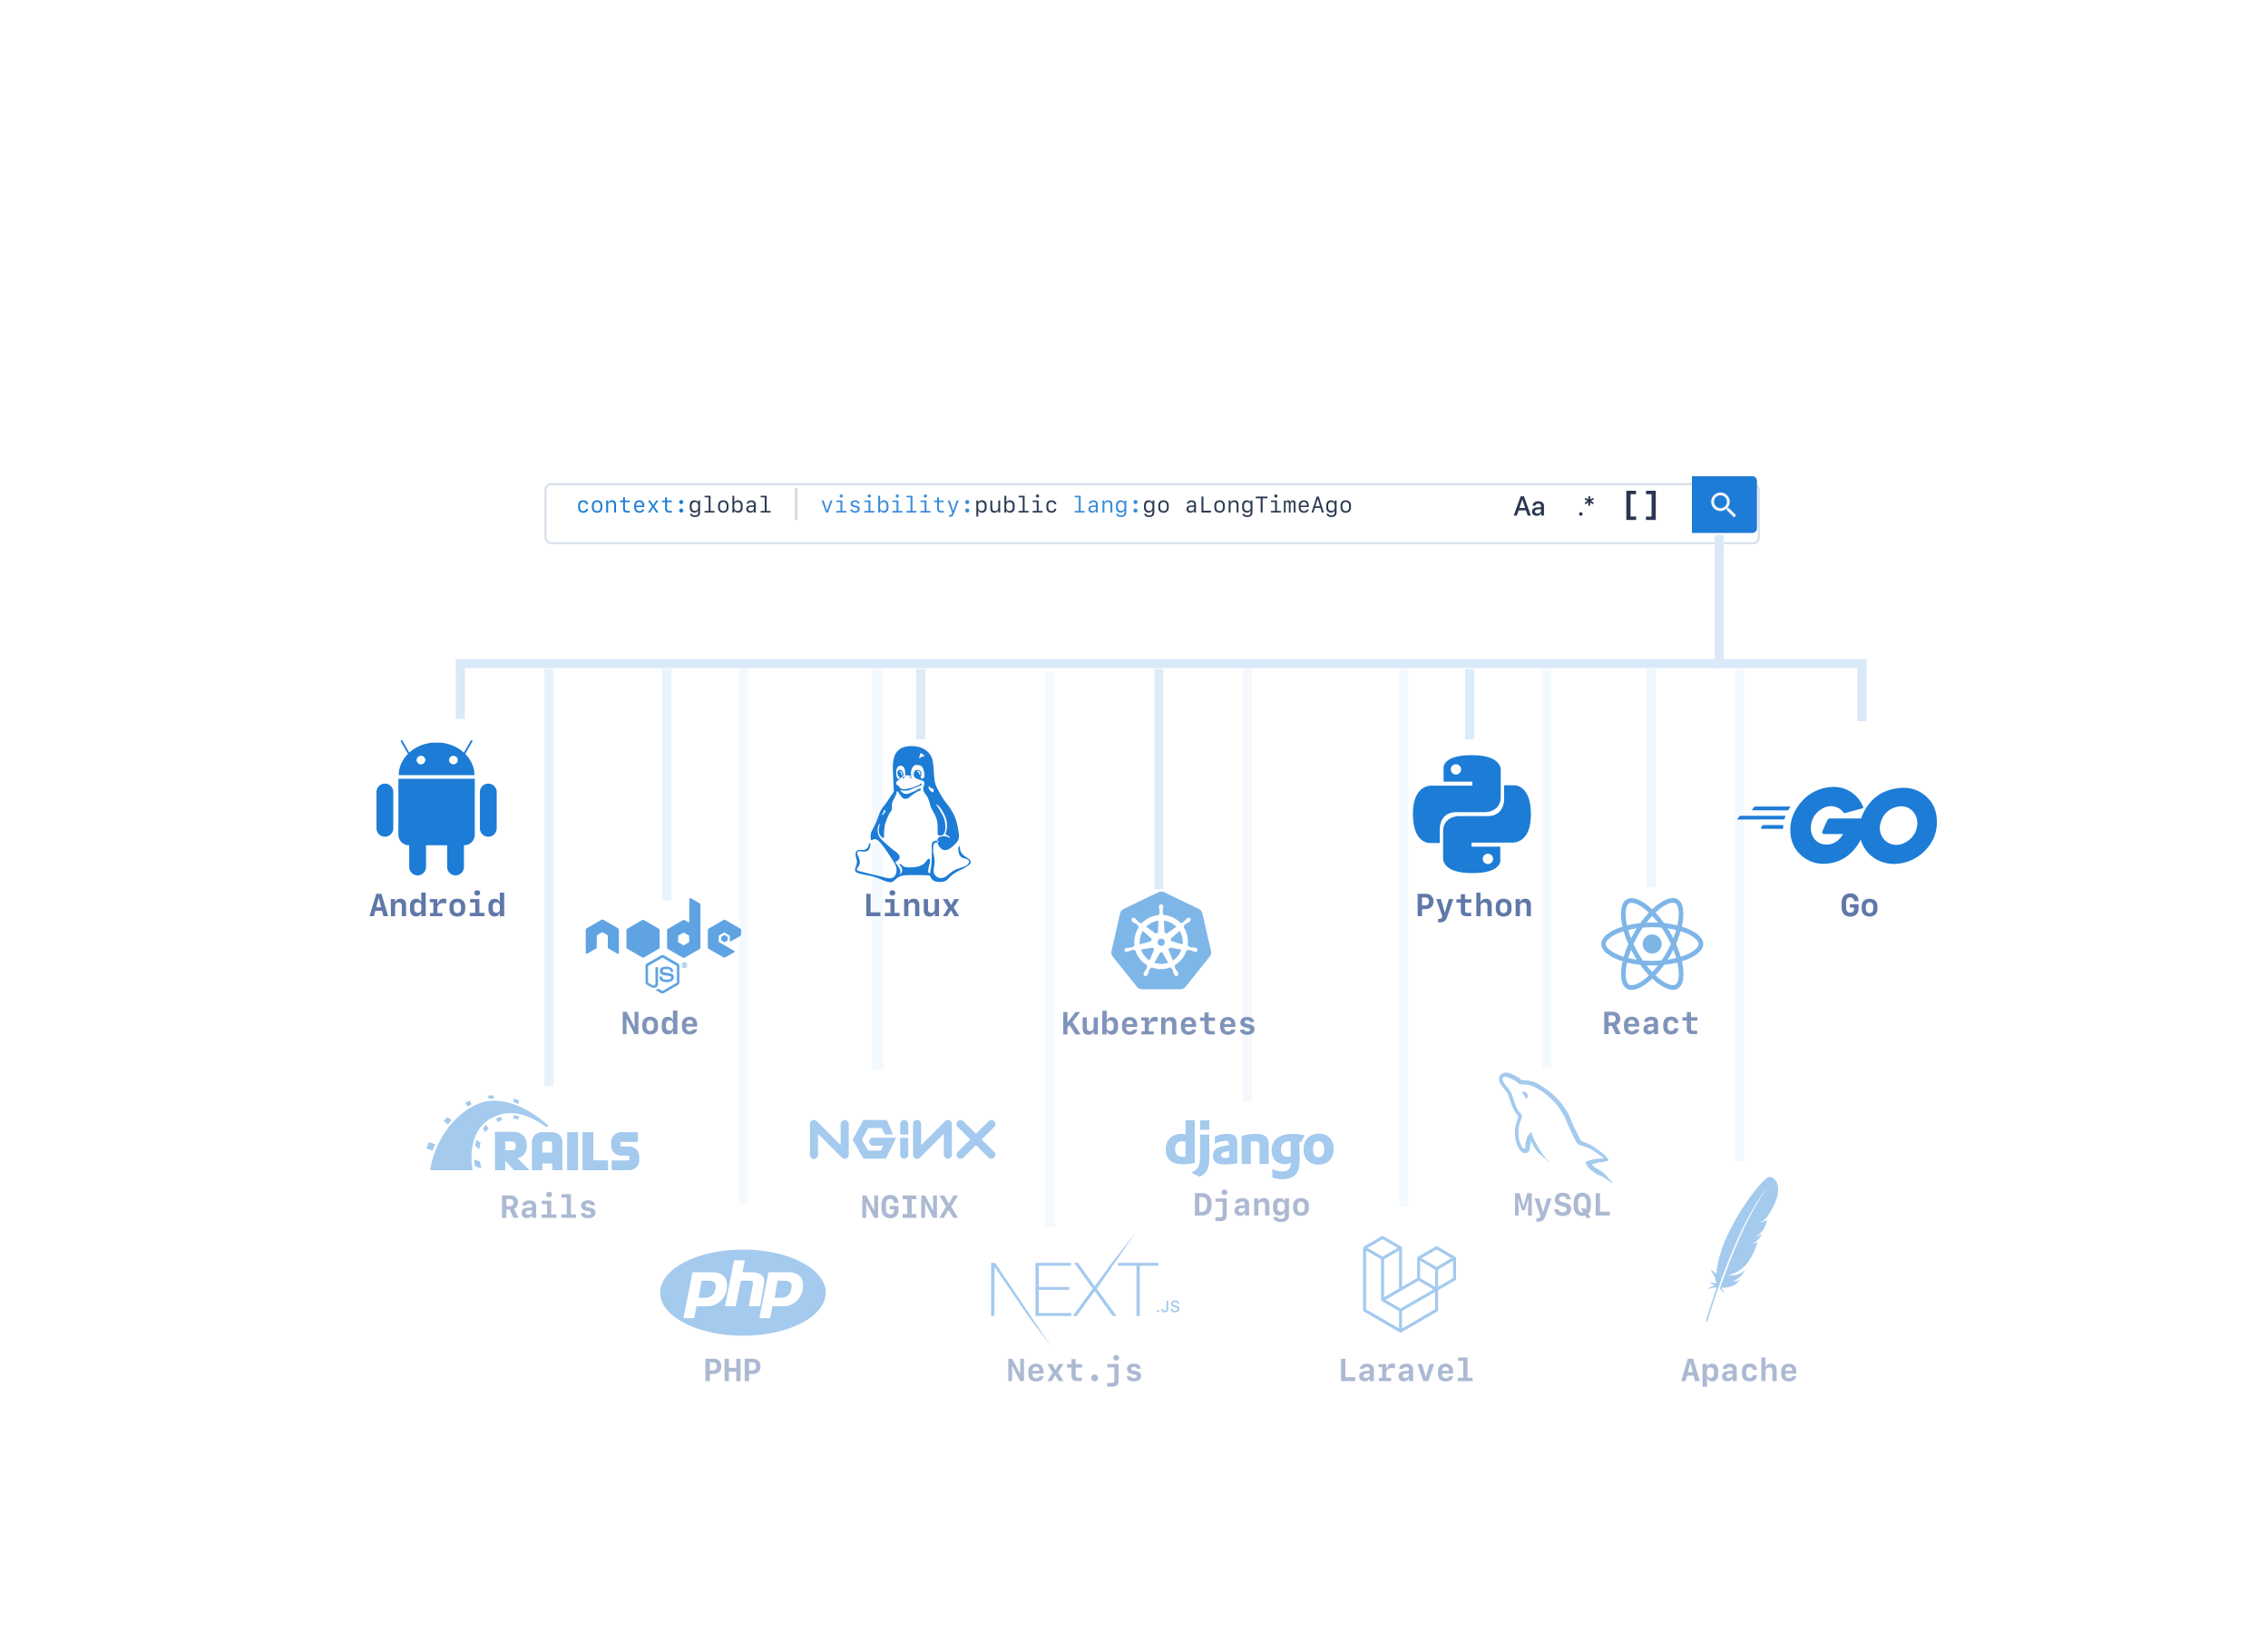 <svg width="1000" height="719" fill="none" xmlns="http://www.w3.org/2000/svg"><path fill="url(#a)" d="M0 0h1000v719H0z"/><g filter="url(#b)"><rect x="241" y="210" width="534" height="25" rx="2" fill="#fff"/><rect x="240.5" y="209.5" width="535" height="26" rx="2.5" stroke="#DAE2EA"/></g><path d="M717.07 216.404v12.872h4.334v-1.504h-2.474v-9.864h2.426v-1.504h-4.286Zm12.989 0h-4.28v1.504h2.42v9.864h-2.474v1.504h4.334v-12.872ZM697.01 227.416c.43 0 .772-.341.772-.772a.767.767 0 0 0-.772-.772.767.767 0 0 0-.772.772c0 .431.342.772.772.772ZM702.367 222.342l.395-.678-1.302-.749 1.302-.76-.389-.672-1.255.772.041-1.408h-.86l.041 1.402-1.261-.766-.378.672 1.285.755-1.29.748.377.684 1.267-.772-.047 1.414h.866l-.041-1.414 1.249.772ZM673.596 227.351h1.396l-3.07-8.504h-1.427l-3.07 8.504h1.373l.778-2.298h3.242l.778 2.298Zm-2.417-7.09h.036l1.267 3.731h-2.57l1.267-3.731ZM677.556 227.457c.814 0 1.598-.436 1.957-1.125h.03v1.019h1.22v-4.273c0-1.243-.961-2.039-2.464-2.039-1.532 0-2.487.825-2.558 1.945h1.202c.112-.554.572-.908 1.309-.908.778 0 1.243.413 1.243 1.103v.477l-1.697.1c-1.474.083-2.305.749-2.305 1.833 0 1.114.849 1.868 2.063 1.868Zm.354-1.007c-.684 0-1.132-.354-1.132-.896 0-.531.431-.867 1.191-.92l1.526-.094v.489c0 .808-.695 1.421-1.585 1.421Z" fill="#2B3750"/><path d="M746 210h26.668a2 2 0 0 1 2 2v21a2 2 0 0 1-2 2H746v-25Z" fill="#1C7CD6"/><path d="M758.591 217.167a4.078 4.078 0 0 1 4.087 4.086 3.94 3.94 0 0 1-1.006 2.641l.188.188h.503l3.144 3.144-.943.943-3.144-3.144v-.503l-.188-.188a3.94 3.94 0 0 1-2.641 1.006 4.079 4.079 0 0 1-4.086-4.087 4.078 4.078 0 0 1 4.086-4.086Zm0 1.257a2.818 2.818 0 0 0-2.829 2.829 2.817 2.817 0 0 0 2.829 2.829 2.817 2.817 0 0 0 2.829-2.829 2.817 2.817 0 0 0-2.829-2.829Z" fill="#F2F4F8"/><path d="M259.298 222.353c-.137-1.089-.938-1.753-2.11-1.753-1.44 0-2.28.883-2.28 2.402v.693c0 1.519.84 2.403 2.28 2.403 1.172 0 1.978-.66 2.11-1.739h-.82c-.103.606-.621.992-1.304.992-.923 0-1.436-.625-1.436-1.763v-.479c0-1.137.513-1.767 1.436-1.767.683 0 1.201.39 1.304 1.011h.82Zm3.974 3.745c1.402 0 2.295-.913 2.295-2.344v-.801c0-1.431-.893-2.344-2.295-2.344-1.401 0-2.294.913-2.294 2.344v.801c0 1.431.893 2.344 2.294 2.344Zm0-4.756c.909 0 1.475.644 1.475 1.684v.65c0 1.045-.566 1.684-1.475 1.684-.908 0-1.474-.639-1.474-1.684v-.65c0-1.04.566-1.684 1.474-1.684Zm4.014 4.658h.83v-3.12c0-.903.586-1.514 1.46-1.514.825 0 1.216.449 1.216 1.406V226h.83v-3.438c0-1.269-.625-1.958-1.777-1.958-.806 0-1.411.372-1.695 1.031h-.068v-.933h-.796V226Zm7.446-6.719v1.436h-1.411v.708h1.411v2.998c0 1.103.611 1.601 1.924 1.601.254 0 .899-.024 1.031-.048v-.704c-.142.015-.674.03-.972.03-.747 0-1.153-.313-1.153-.889v-2.988h2.139v-.708h-2.148v-1.436h-.821Zm8.516 5.352c-.146.464-.64.747-1.309.747-.903 0-1.479-.625-1.479-1.597v-.215h3.608v-.517c0-1.533-.81-2.447-2.187-2.447-1.348 0-2.241.918-2.241 2.315v.796c0 1.509.844 2.383 2.299 2.383 1.114 0 1.954-.591 2.115-1.465h-.806Zm-1.372-3.316c.854 0 1.372.611 1.372 1.621h-2.788c0-1.015.532-1.621 1.416-1.621Zm6.143 2.642 1.333 2.041h.961l-1.826-2.686 1.812-2.612h-.933l-1.313 2.007h-.069l-1.318-2.007h-.981l1.831 2.647-1.817 2.651h.918l1.338-2.041h.064Zm5.258-4.678v1.436h-1.411v.708h1.411v2.998c0 1.103.611 1.601 1.924 1.601.254 0 .899-.024 1.03-.048v-.704c-.141.015-.673.03-.971.03-.747 0-1.153-.313-1.153-.889v-2.988h2.139v-.708h-2.148v-1.436h-.821Zm7.085 2.998a.9.9 0 0 0 .884-.903.9.9 0 0 0-.884-.903.9.9 0 0 0-.883.903.9.9 0 0 0 .883.903Zm0 3.75a.897.897 0 0 0 .884-.903c0-.493-.4-.898-.884-.898a.896.896 0 0 0-.883.898c0 .498.4.903.883.903Z" fill="#1C7CD6"/><path d="M306.388 227.987c1.435 0 2.285-.742 2.285-1.987v-5.298h-.82v.82h-.093c-.23-.571-.811-.908-1.577-.908-1.241 0-2.051.879-2.051 2.241v.953c0 1.357.806 2.241 2.031 2.241.772 0 1.358-.337 1.592-.894h.088v.825c0 .85-.513 1.319-1.441 1.319-.708 0-1.24-.288-1.347-.728h-.821c.108.879.928 1.416 2.154 1.416Zm-1.421-4.297v-.727c0-.972.566-1.602 1.445-1.602.874 0 1.436.625 1.436 1.602v.727c0 .977-.562 1.607-1.436 1.607-.879 0-1.445-.635-1.445-1.607ZM315.04 226v-.688h-1.748v-6.69h-2.627v.689h1.797v6.001h-1.812V226h4.39Zm3.867.098c1.402 0 2.295-.913 2.295-2.344v-.801c0-1.431-.893-2.344-2.295-2.344-1.401 0-2.295.913-2.295 2.344v.801c0 1.431.894 2.344 2.295 2.344Zm0-4.756c.908 0 1.475.644 1.475 1.684v.65c0 1.045-.567 1.684-1.475 1.684-.908 0-1.474-.639-1.474-1.684v-.65c0-1.04.566-1.684 1.474-1.684Zm6.514 4.746c1.225 0 2.026-.884 2.026-2.246v-.987c0-1.357-.801-2.241-2.026-2.241-.767 0-1.328.327-1.563.908h-.087v-2.9h-.845V226h.815v-.811h.093c.273.586.83.899 1.587.899Zm-.244-.757c-.869 0-1.426-.625-1.426-1.606v-.762c0-.977.557-1.602 1.426-1.602.879 0 1.435.625 1.435 1.602v.762c0 .976-.556 1.606-1.435 1.606Zm5.556.762c.772 0 1.348-.318 1.602-.884h.083v.796h.791v-3.628c0-1.104-.713-1.738-1.958-1.738-1.084 0-1.904.581-2.002 1.43h.815c.137-.454.567-.713 1.177-.713.738 0 1.143.367 1.143 1.031v.478l-1.455.073c-1.206.064-1.88.621-1.88 1.558 0 .962.674 1.597 1.684 1.597Zm.24-.728c-.669 0-1.084-.342-1.084-.898 0-.552.39-.869 1.132-.904l1.363-.063v.625c0 .708-.611 1.24-1.411 1.24Zm8.794.635v-.688h-1.748v-6.69h-2.627v.689h1.796v6.001h-1.811V226h4.39Zm93.214-5.386c-.756 0-1.308.313-1.586.899h-.088v-.811h-.821v7.085h.845v-2.607h.093c.229.581.791.908 1.557.908 1.226 0 2.027-.884 2.027-2.241v-.987c0-1.362-.801-2.246-2.027-2.246Zm-.239.762c.874 0 1.431.625 1.431 1.602v.761c0 .977-.557 1.607-1.431 1.607s-1.43-.625-1.43-1.607v-.761c0-.977.556-1.602 1.43-1.602Zm8.257-.674h-.83v3.12c0 .904-.586 1.514-1.46 1.514-.825 0-1.216-.449-1.216-1.406v-3.228h-.83v3.438c0 1.269.625 1.958 1.777 1.958.806 0 1.412-.371 1.695-1.031h.068V226h.796v-5.298Zm4.346 5.386c1.225 0 2.026-.884 2.026-2.246v-.987c0-1.357-.801-2.241-2.026-2.241-.767 0-1.328.327-1.563.908h-.088v-2.9h-.844V226h.815v-.811h.093c.273.586.83.899 1.587.899Zm-.244-.757c-.87 0-1.426-.625-1.426-1.606v-.762c0-.977.556-1.602 1.426-1.602.878 0 1.435.625 1.435 1.602v.762c0 .976-.557 1.606-1.435 1.606Zm8.408.669v-.688h-1.748v-6.69h-2.627v.689h1.797v6.001h-1.812V226h4.39Zm3.96-6.597c.39 0 .688-.293.688-.683a.67.67 0 0 0-.688-.679.67.67 0 0 0-.689.679c0 .39.298.683.689.683ZM459.69 226v-.688h-1.752v-4.61h-2.623v.689h1.802v3.921h-1.816V226h4.389Zm6.075-3.647c-.137-1.089-.938-1.753-2.11-1.753-1.44 0-2.28.883-2.28 2.402v.693c0 1.519.84 2.403 2.28 2.403 1.172 0 1.978-.66 2.11-1.739h-.821c-.102.606-.62.992-1.303.992-.923 0-1.436-.625-1.436-1.763v-.479c0-1.137.513-1.767 1.436-1.767.683 0 1.201.39 1.303 1.011h.821Zm40.908 5.634c1.435 0 2.285-.742 2.285-1.987v-5.298h-.82v.82h-.093c-.23-.571-.811-.908-1.577-.908-1.24 0-2.051.879-2.051 2.241v.953c0 1.357.806 2.241 2.031 2.241.772 0 1.358-.337 1.592-.894h.088v.825c0 .85-.513 1.319-1.44 1.319-.709 0-1.241-.288-1.348-.728h-.82c.107.879.927 1.416 2.153 1.416Zm-1.421-4.297v-.727c0-.972.566-1.602 1.445-1.602.874 0 1.436.625 1.436 1.602v.727c0 .977-.562 1.607-1.436 1.607-.879 0-1.445-.635-1.445-1.607Zm7.759 2.408c1.401 0 2.295-.913 2.295-2.344v-.801c0-1.431-.894-2.344-2.295-2.344-1.402 0-2.295.913-2.295 2.344v.801c0 1.431.893 2.344 2.295 2.344Zm0-4.756c.908 0 1.474.644 1.474 1.684v.65c0 1.045-.566 1.684-1.474 1.684s-1.475-.639-1.475-1.684v-.65c0-1.04.567-1.684 1.475-1.684Zm11.826 4.751c.771 0 1.348-.318 1.601-.884h.083v.796h.791v-3.628c0-1.104-.712-1.738-1.958-1.738-1.083 0-1.904.581-2.001 1.43h.815c.137-.454.566-.713 1.177-.713.737 0 1.142.367 1.142 1.031v.478l-1.455.073c-1.206.064-1.88.621-1.88 1.558 0 .962.674 1.597 1.685 1.597Zm.239-.728c-.669 0-1.084-.342-1.084-.898 0-.552.391-.869 1.133-.904l1.362-.063v.625c0 .708-.61 1.24-1.411 1.24Zm8.867-.166h-3.339v-6.245h-.855V226h4.194v-.801Zm3.794.899c1.402 0 2.295-.913 2.295-2.344v-.801c0-1.431-.893-2.344-2.295-2.344-1.401 0-2.295.913-2.295 2.344v.801c0 1.431.894 2.344 2.295 2.344Zm0-4.756c.909 0 1.475.644 1.475 1.684v.65c0 1.045-.566 1.684-1.475 1.684-.908 0-1.474-.639-1.474-1.684v-.65c0-1.04.566-1.684 1.474-1.684Zm4.014 4.658h.83v-3.12c0-.903.586-1.514 1.46-1.514.825 0 1.216.449 1.216 1.406V226h.83v-3.438c0-1.269-.625-1.958-1.777-1.958-.806 0-1.412.372-1.695 1.031h-.068v-.933h-.796V226Zm8.193 1.987c1.436 0 2.285-.742 2.285-1.987v-5.298h-.82v.82h-.093c-.229-.571-.81-.908-1.577-.908-1.24 0-2.051.879-2.051 2.241v.953c0 1.357.806 2.241 2.032 2.241.771 0 1.357-.337 1.592-.894h.087v.825c0 .85-.512 1.319-1.44 1.319-.708 0-1.24-.288-1.348-.728h-.82c.107.879.928 1.416 2.153 1.416Zm-1.421-4.297v-.727c0-.972.567-1.602 1.446-1.602.874 0 1.435.625 1.435 1.602v.727c0 .977-.561 1.607-1.435 1.607-.879 0-1.446-.635-1.446-1.607Zm8.189 2.31v-6.255h2.129v-.791h-5.117v.791h2.129V226h.859Zm5.845-6.597c.39 0 .688-.293.688-.683a.67.67 0 0 0-.688-.679.67.67 0 0 0-.689.679c0 .39.298.683.689.683Zm2.221 6.597v-.688h-1.753v-4.61h-2.622v.689h1.802v3.921h-1.816V226h4.389Zm6.421-3.901c0-.982-.386-1.495-1.123-1.495-.532 0-.957.323-1.094.831h-.087c-.113-.523-.464-.831-.962-.831-.498 0-.879.313-1.011.845h-.088v-.747h-.742V226h.747v-3.574c0-.659.293-1.065.762-1.065.449 0 .683.337.683.977V226h.742v-3.574c0-.659.284-1.065.747-1.065.445 0 .679.337.679.982V226h.747v-3.901Zm5.059 2.534c-.147.464-.64.747-1.309.747-.903 0-1.479-.625-1.479-1.597v-.215h3.608v-.517c0-1.533-.81-2.447-2.187-2.447-1.348 0-2.242.918-2.242 2.315v.796c0 1.509.845 2.383 2.3 2.383 1.113 0 1.953-.591 2.114-1.465h-.805Zm-1.372-3.316c.854 0 1.372.611 1.372 1.621h-2.788c0-1.015.532-1.621 1.416-1.621ZM582.83 226h.908l-2.27-7.046h-.918L578.279 226h.874l.616-2.021h2.451l.61 2.021Zm-1.846-6.011h.025l.986 3.252h-2.002l.991-3.252Zm6.05 7.998c1.436 0 2.285-.742 2.285-1.987v-5.298h-.82v.82h-.093c-.229-.571-.81-.908-1.577-.908-1.24 0-2.051.879-2.051 2.241v.953c0 1.357.806 2.241 2.032 2.241.771 0 1.357-.337 1.591-.894h.088v.825c0 .85-.512 1.319-1.44 1.319-.708 0-1.24-.288-1.348-.728h-.82c.107.879.928 1.416 2.153 1.416Zm-1.421-4.297v-.727c0-.972.567-1.602 1.446-1.602.874 0 1.435.625 1.435 1.602v.727c0 .977-.561 1.607-1.435 1.607-.879 0-1.446-.635-1.446-1.607Zm7.759 2.408c1.401 0 2.295-.913 2.295-2.344v-.801c0-1.431-.894-2.344-2.295-2.344-1.401 0-2.295.913-2.295 2.344v.801c0 1.431.894 2.344 2.295 2.344Zm0-4.756c.908 0 1.475.644 1.475 1.684v.65c0 1.045-.567 1.684-1.475 1.684-.908 0-1.475-.639-1.475-1.684v-.65c0-1.04.567-1.684 1.475-1.684Z" fill="#2A3A51"/><path d="M351.585 229.302v-14.103h-1.066v14.103h1.066Z" fill="#2B3750" fill-opacity=".2"/><path d="m362.259 220.702 1.938 5.298h.913l1.934-5.298h-.884l-1.47 4.409h-.063l-1.48-4.409h-.888Zm8.667-1.299c.39 0 .688-.293.688-.683a.67.67 0 0 0-.688-.679.67.67 0 0 0-.689.679c0 .39.298.683.689.683Zm2.221 6.597v-.688h-1.752v-4.61h-2.623v.689h1.802v3.921h-1.816V226h4.389Zm1.939-3.867c0 .752.474 1.235 1.431 1.455l.786.181c.674.151.932.376.932.795 0 .508-.459.835-1.181.835-.684 0-1.153-.283-1.275-.771h-.844c.092.908.888 1.47 2.089 1.47 1.255 0 2.071-.635 2.071-1.612 0-.766-.469-1.215-1.499-1.45l-.747-.171c-.664-.146-.938-.376-.938-.781 0-.483.435-.796 1.109-.796.62 0 1.064.283 1.162.747h.8c-.097-.884-.844-1.435-1.948-1.435-1.167 0-1.948.615-1.948 1.533Zm8.203-2.73a.672.672 0 0 0 .689-.683.67.67 0 0 0-.689-.679.67.67 0 0 0-.688.679c0 .39.297.683.688.683Zm2.222 6.597v-.688h-1.753v-4.61h-2.622v.689h1.802v3.921h-1.817V226h4.39Zm4.199.088c1.226 0 2.026-.884 2.026-2.246v-.987c0-1.357-.8-2.241-2.026-2.241-.767 0-1.328.327-1.563.908h-.087v-2.9h-.845V226h.815v-.811h.093c.273.586.83.899 1.587.899Zm-.244-.757c-.869 0-1.426-.625-1.426-1.606v-.762c0-.977.557-1.602 1.426-1.602.879 0 1.435.625 1.435 1.602v.762c0 .976-.556 1.606-1.435 1.606Zm6.186-5.928a.672.672 0 0 0 .689-.683.67.67 0 0 0-.689-.679.67.67 0 0 0-.688.679c0 .39.298.683.688.683Zm2.222 6.597v-.688h-1.753v-4.61h-2.622v.689h1.802v3.921h-1.817V226h4.39Zm6.182 0v-.688h-1.748v-6.69h-2.627v.689h1.797v6.001h-1.812V226h4.39Zm3.96-6.597c.39 0 .688-.293.688-.683a.67.67 0 0 0-.688-.679.67.67 0 0 0-.689.679c0 .39.298.683.689.683Zm2.221 6.597v-.688h-1.753v-4.61h-2.622v.689h1.802v3.921h-1.816V226h4.389Zm2.964-6.719v1.436h-1.411v.708h1.411v2.998c0 1.103.611 1.601 1.924 1.601.254 0 .898-.024 1.03-.048v-.704c-.141.015-.674.03-.971.03-.747 0-1.153-.313-1.153-.889v-2.988h2.139v-.708h-2.149v-1.436h-.82Zm5.601 8.604c.981 0 1.426-.386 1.889-1.69l1.997-5.493h-.883l-1.48 4.434h-.063l-1.485-4.434h-.903l1.948 5.332-.093.288c-.219.616-.493.84-.991.84-.078 0-.229-.005-.293-.019v.727c.074.01.235.015.357.015Zm7.666-5.606a.9.9 0 0 0 .884-.903.9.9 0 0 0-.884-.903.9.9 0 0 0-.884.903.9.9 0 0 0 .884.903Zm0 3.75a.897.897 0 0 0 .884-.903.896.896 0 0 0-.884-.898.896.896 0 0 0-.884.898c0 .498.4.903.884.903Zm51.767-.029v-.688h-1.748v-6.69h-2.627v.689h1.797v6.001h-1.811V226h4.389Zm3.33.093c.772 0 1.348-.318 1.602-.884h.083v.796h.791v-3.628c0-1.104-.713-1.738-1.958-1.738-1.084 0-1.904.581-2.002 1.43h.815c.137-.454.567-.713 1.177-.713.738 0 1.143.367 1.143 1.031v.478l-1.455.073c-1.206.064-1.88.621-1.88 1.558 0 .962.674 1.597 1.684 1.597Zm.24-.728c-.669 0-1.084-.342-1.084-.898 0-.552.39-.869 1.133-.904l1.362-.063v.625c0 .708-.611 1.24-1.411 1.24Zm4.311.635h.83v-3.12c0-.903.586-1.514 1.46-1.514.825 0 1.216.449 1.216 1.406V226h.83v-3.438c0-1.269-.625-1.958-1.777-1.958-.806 0-1.411.372-1.695 1.031h-.068v-.933h-.796V226Zm8.194 1.987c1.435 0 2.285-.742 2.285-1.987v-5.298h-.821v.82h-.092c-.23-.571-.811-.908-1.578-.908-1.24 0-2.05.879-2.05 2.241v.953c0 1.357.805 2.241 2.031 2.241.771 0 1.357-.337 1.592-.894h.088v.825c0 .85-.513 1.319-1.441 1.319-.708 0-1.24-.288-1.347-.728h-.821c.108.879.928 1.416 2.154 1.416Zm-1.421-4.297v-.727c0-.972.566-1.602 1.445-1.602.874 0 1.436.625 1.436 1.602v.727c0 .977-.562 1.607-1.436 1.607-.879 0-1.445-.635-1.445-1.607Zm7.758-1.411a.9.9 0 0 0 .884-.903.9.9 0 0 0-.884-.903.9.9 0 0 0-.883.903.9.9 0 0 0 .883.903Zm0 3.75a.897.897 0 0 0 .884-.903c0-.493-.4-.898-.884-.898a.896.896 0 0 0-.883.898c0 .498.4.903.883.903Z" fill="#388CDB"/><path opacity=".74" d="m224.685 533.37 1.736 3.63h2.187l-1.975-3.951c1.073-.424 1.75-1.49 1.75-2.769 0-1.955-1.313-3.144-3.459-3.144h-3.582V537h1.934v-3.63h1.409Zm-1.409-4.648h1.395c1.094 0 1.736.588 1.736 1.565 0 .998-.656 1.593-1.757 1.593h-1.374v-3.158Zm9.051 8.401c.985 0 1.777-.417 2.147-1.128h.164V537h1.777v-5.113c0-1.648-1.087-2.571-3.021-2.571-1.791 0-3.029.882-3.165 2.249h1.818c.157-.471.642-.758 1.292-.758.772 0 1.223.382 1.223 1.039v.601l-1.763.11c-1.86.13-2.851.929-2.851 2.29 0 1.36.957 2.276 2.379 2.276Zm.643-1.497c-.725 0-1.176-.355-1.176-.916 0-.581.444-.916 1.319-.971l1.449-.089v.547c0 .841-.663 1.429-1.592 1.429Zm9.139-7.704c.766 0 1.286-.472 1.286-1.183 0-.711-.52-1.182-1.286-1.182-.765 0-1.278.471-1.278 1.182s.513 1.183 1.278 1.183Zm3.22 9.078v-1.49h-2.276v-6.05h-4.115v1.497h2.296v4.553h-2.42V537h6.515Zm8.654 0v-1.49h-2.249v-8.921h-4.142v1.49h2.269v7.431h-2.392V537h6.514Zm2.277-5.339c0 1.162.718 1.901 2.133 2.208l1.128.239c.792.171 1.08.376 1.08.8 0 .492-.493.814-1.258.814-.78 0-1.285-.287-1.402-.807h-1.845c.102 1.415 1.292 2.242 3.219 2.242 1.962 0 3.206-.964 3.206-2.488 0-1.148-.676-1.798-2.201-2.112l-1.169-.24c-.731-.15-1.046-.396-1.046-.806 0-.479.472-.8 1.183-.8.697 0 1.19.308 1.278.807h1.764c-.089-1.415-1.203-2.236-3.028-2.236-1.866 0-3.042.916-3.042 2.379ZM526.864 526.136V536h3.165c2.783 0 4.204-1.695 4.204-5.004 0-3.192-1.442-4.86-4.204-4.86h-3.165Zm1.942 1.675h.957c1.681 0 2.488 1.045 2.488 3.219 0 2.27-.779 3.295-2.488 3.295h-.957v-6.514Zm11.06-.889c.773 0 1.285-.472 1.285-1.183 0-.711-.512-1.182-1.285-1.182-.765 0-1.278.471-1.278 1.182s.513 1.183 1.278 1.183Zm1.012 1.538h-4.922v1.497h3.104v5.756c0 .779-.363 1.1-1.313 1.1-.191 0-1.709-.006-1.866-.02v1.647c.212.014 1.716.021 1.941.021 2.215 0 3.056-.745 3.056-2.762v-7.239Zm5.776 7.663c.985 0 1.778-.417 2.147-1.128h.164V536h1.777v-5.113c0-1.648-1.087-2.571-3.021-2.571-1.791 0-3.029.882-3.165 2.249h1.818c.157-.471.643-.758 1.292-.758.772 0 1.224.382 1.224 1.039v.601l-1.764.11c-1.859.13-2.851.929-2.851 2.29 0 1.36.957 2.276 2.379 2.276Zm.643-1.497c-.725 0-1.176-.355-1.176-.916 0-.581.444-.916 1.319-.971l1.45-.089v.547c0 .841-.663 1.429-1.593 1.429Zm5.674 1.374h1.866v-4.354c0-1.046.622-1.709 1.579-1.709.95 0 1.395.526 1.395 1.633V536h1.873v-4.874c0-1.839-.875-2.823-2.516-2.823-1.087 0-1.9.512-2.27 1.422h-.116v-1.265h-1.811V536Zm11.799 2.837c2.201 0 3.561-1.087 3.561-2.844v-7.533h-1.839v1.285h-.137c-.246-.854-1.086-1.408-2.18-1.408-1.805 0-2.864 1.183-2.864 3.24v1.142c0 2.037 1.039 3.24 2.775 3.24 1.121 0 1.996-.567 2.228-1.415h.144v1.483c0 .944-.574 1.436-1.661 1.436-.827 0-1.429-.308-1.559-.793h-1.825c.123 1.34 1.401 2.167 3.357 2.167Zm-1.545-6.173v-1.087c0-1.018.622-1.668 1.599-1.668.985 0 1.607.643 1.607 1.668v1.087c0 1.025-.622 1.668-1.607 1.668-.977 0-1.599-.643-1.599-1.668Zm10.411 3.5c2.126 0 3.466-1.292 3.466-3.35v-1.162c0-2.057-1.34-3.349-3.466-3.349-2.126 0-3.466 1.292-3.466 3.349v1.162c0 2.058 1.34 3.35 3.466 3.35Zm0-6.33c1.005 0 1.627.725 1.627 1.894v1.011c0 1.162-.622 1.894-1.627 1.894s-1.627-.732-1.627-1.894v-1.011c0-1.169.622-1.894 1.627-1.894ZM669.627 532.746l-.246-3.937h.143l1.511 4.874h1.313l1.51-4.874h.144l-.246 3.937V536h1.634v-9.864h-2.031l-1.606 5.646h-.116l-1.62-5.646h-2.024V536h1.634v-3.254Zm8.49 5.975c1.846 0 2.728-.684 3.377-2.625l2.598-7.636h-1.983l-1.668 5.817h-.116l-1.668-5.817h-2.064l2.652 7.595-.075.287c-.178.595-.595.854-1.354.854a3.7 3.7 0 0 1-.417-.02v1.531c.055.007.397.014.718.014Zm7.205-5.483c.069 1.846 1.47 2.96 3.705 2.96 2.304 0 3.699-1.176 3.699-3.124 0-1.511-.834-2.365-2.742-2.789l-1.011-.232c-1.067-.233-1.504-.615-1.504-1.313 0-.738.608-1.196 1.586-1.196.964 0 1.586.499 1.661 1.312h1.832c-.062-1.763-1.449-2.918-3.514-2.918-2.133 0-3.493 1.168-3.493 3.007 0 1.463.875 2.407 2.659 2.81l1.026.239c1.141.253 1.579.609 1.579 1.278 0 .8-.677 1.313-1.743 1.313-1.122 0-1.819-.492-1.908-1.347h-1.832Zm14.226 3.842h1.839l-1.108-1.873c.752-.752 1.169-1.907 1.169-3.384v-1.511c0-2.741-1.428-4.374-3.794-4.374-2.365 0-3.794 1.633-3.794 4.374v1.511c0 2.741 1.429 4.375 3.794 4.375a4.36 4.36 0 0 0 1.265-.177l.629 1.059Zm-1.894-2.495c-1.216 0-1.873-.923-1.873-2.755v-1.415c0-1.832.657-2.755 1.873-2.755 1.217 0 1.873.923 1.873 2.755v1.415c0 .677-.095 1.231-.266 1.661l-.383-.642h-1.839l1.005 1.702a2.42 2.42 0 0 1-.39.034Zm12.148-.301h-4.321v-8.148h-1.92V536h6.241v-1.716Z" fill="#6078A9" fill-opacity=".7"/><path d="M169.047 404h2.099l-2.96-9.864h-2.297l-2.96 9.864h1.941l.629-2.413h2.933l.615 2.413Zm-2.119-7.93h.089l1.025 3.999h-2.153l1.039-3.999Zm5.407 7.93h1.866v-4.354c0-1.046.622-1.709 1.579-1.709.95 0 1.395.526 1.395 1.633V404h1.873v-4.874c0-1.839-.875-2.823-2.516-2.823-1.087 0-1.9.512-2.269 1.422h-.117v-1.265h-1.811V404Zm11.177.116c1.107 0 1.852-.499 2.112-1.415h.144V404h1.927v-10.411h-1.955v4.156h-.136c-.253-.902-1.005-1.408-2.092-1.408-1.723 0-2.748 1.189-2.748 3.24v1.299c0 2.051 1.025 3.24 2.748 3.24Zm.724-1.62c-.97 0-1.565-.636-1.565-1.675v-1.244c0-1.039.595-1.668 1.565-1.668.964 0 1.552.629 1.552 1.668v1.244c0 1.039-.588 1.675-1.552 1.675Zm8.62-1.839c0-1.62.869-2.427 2.646-2.427.424 0 .916.089 1.258.219v-2.03c-.267-.103-.65-.157-1.073-.157-1.422 0-2.195.635-2.523 2.133h-.294v-1.935h-3.377v1.381h1.572v4.785h-1.435V404h5.414v-1.374h-2.188v-1.969Zm8.798 3.507c2.126 0 3.466-1.292 3.466-3.35v-1.162c0-2.057-1.34-3.349-3.466-3.349-2.126 0-3.466 1.292-3.466 3.349v1.162c0 2.058 1.34 3.35 3.466 3.35Zm0-6.33c1.005 0 1.627.725 1.627 1.894v1.011c0 1.162-.622 1.894-1.627 1.894s-1.627-.732-1.627-1.894v-1.011c0-1.169.622-1.894 1.627-1.894Zm8.764-2.912c.766 0 1.285-.472 1.285-1.183 0-.711-.519-1.182-1.285-1.182-.766 0-1.278.471-1.278 1.182s.512 1.183 1.278 1.183Zm3.22 9.078v-1.49h-2.277v-6.05h-4.115v1.497h2.297v4.553h-2.42V404h6.515Zm4.491.116c1.107 0 1.852-.499 2.112-1.415h.144V404h1.927v-10.411h-1.955v4.156h-.136c-.253-.902-1.005-1.408-2.092-1.408-1.723 0-2.748 1.189-2.748 3.24v1.299c0 2.051 1.025 3.24 2.748 3.24Zm.725-1.62c-.971 0-1.566-.636-1.566-1.675v-1.244c0-1.039.595-1.668 1.566-1.668.963 0 1.551.629 1.551 1.668v1.244c0 1.039-.588 1.675-1.551 1.675ZM388.185 402.284h-4.321v-8.148h-1.921V404h6.242v-1.716Zm5.27-7.362c.766 0 1.285-.472 1.285-1.183 0-.711-.519-1.182-1.285-1.182-.766 0-1.278.471-1.278 1.182s.512 1.183 1.278 1.183Zm3.22 9.078v-1.49h-2.277v-6.05h-4.115v1.497h2.297v4.553h-2.42V404h6.515Zm1.969 0h1.866v-4.354c0-1.046.622-1.709 1.579-1.709.95 0 1.394.526 1.394 1.633V404h1.873v-4.874c0-1.839-.875-2.823-2.515-2.823-1.087 0-1.901.512-2.27 1.422h-.116v-1.265h-1.811V404Zm15.367-7.54h-1.866v4.361c0 1.039-.623 1.702-1.58 1.702-.95 0-1.394-.526-1.394-1.633v-4.43h-1.873v4.881c0 1.839.875 2.823 2.515 2.823 1.087 0 1.901-.519 2.27-1.429h.116V404h1.812v-7.54Zm5.311 5.011 1.504 2.529h2.085l-2.42-3.814 2.406-3.726h-2.05l-1.436 2.543h-.116l-1.429-2.543h-2.16l2.413 3.808-2.392 3.732h1.982l1.504-2.529h.109ZM625.056 394.136V404h1.941v-3.131h1.572c2.126 0 3.48-1.306 3.48-3.356 0-2.072-1.313-3.377-3.384-3.377h-3.609Zm1.941 1.593h1.176c1.271 0 1.907.587 1.907 1.77 0 1.189-.636 1.771-1.907 1.771h-1.176v-3.541Zm7.793 10.992c1.846 0 2.728-.684 3.377-2.625l2.598-7.636h-1.983l-1.668 5.817h-.116l-1.668-5.817h-2.064l2.652 7.595-.075.287c-.178.595-.595.854-1.354.854a3.7 3.7 0 0 1-.417-.02v1.531c.055.007.397.014.718.014Zm9.324-12.414v2.228h-1.962v1.497h1.962v3.582c0 1.75.786 2.4 2.837 2.4.151 0 1.641-.014 1.716-.028v-1.476c-.082.007-1.388.013-1.565.013-.718 0-1.122-.321-1.122-.888v-3.603h2.776v-1.497h-2.81v-2.228h-1.832Zm6.829 9.693h1.867v-4.334c0-1.039.635-1.709 1.62-1.709.95 0 1.415.54 1.415 1.641V404h1.873v-4.86c0-1.819-.903-2.817-2.536-2.817-1.101 0-1.942.52-2.304 1.422h-.109v-4.156h-1.826V404Zm12.038.164c2.126 0 3.466-1.292 3.466-3.35v-1.162c0-2.057-1.34-3.349-3.466-3.349-2.126 0-3.465 1.292-3.465 3.349v1.162c0 2.058 1.339 3.35 3.465 3.35Zm0-6.33c1.005 0 1.627.725 1.627 1.894v1.011c0 1.162-.622 1.894-1.627 1.894-1.004 0-1.627-.732-1.627-1.894v-1.011c0-1.169.623-1.894 1.627-1.894Zm5.298 6.166h1.867v-4.354c0-1.046.622-1.709 1.579-1.709.95 0 1.394.526 1.394 1.633V404h1.873v-4.874c0-1.839-.875-2.823-2.515-2.823-1.087 0-1.901.512-2.27 1.422h-.116v-1.265h-1.812V404Z" fill="#6078A9"/><path d="m710.685 452.37 1.736 3.63h2.187l-1.975-3.951c1.073-.424 1.75-1.49 1.75-2.769 0-1.955-1.313-3.144-3.459-3.144h-3.582V456h1.934v-3.63h1.409Zm-1.409-4.648h1.395c1.094 0 1.736.588 1.736 1.565 0 .998-.656 1.593-1.757 1.593h-1.374v-3.158Zm11.703 6.159c-.136.492-.731.834-1.483.834-.977 0-1.613-.643-1.613-1.627v-.41h4.86v-1.039c0-2.024-1.278-3.336-3.274-3.336-2.051 0-3.418 1.305-3.418 3.281v1.21c0 2.14 1.258 3.37 3.452 3.37 1.75 0 3.083-.95 3.24-2.283h-1.764Zm-1.544-4.129c.943 0 1.503.649 1.503 1.729h-3.055c0-1.08.581-1.729 1.552-1.729Zm7.546 6.371c.985 0 1.778-.417 2.147-1.128h.164V456h1.777v-5.113c0-1.648-1.087-2.571-3.021-2.571-1.791 0-3.028.882-3.165 2.249h1.818c.157-.471.643-.758 1.292-.758.773 0 1.224.382 1.224 1.039v.601l-1.764.11c-1.859.13-2.85.929-2.85 2.29 0 1.36.957 2.276 2.378 2.276Zm.643-1.497c-.725 0-1.176-.355-1.176-.916 0-.581.445-.916 1.32-.971l1.449-.089v.547c0 .841-.663 1.429-1.593 1.429Zm12.441-3.534c-.177-1.846-1.312-2.817-3.26-2.817-2.222 0-3.452 1.258-3.452 3.548v.793c0 2.29 1.23 3.548 3.452 3.548 1.948 0 3.096-.957 3.26-2.755h-1.832c-.129.807-.622 1.196-1.442 1.196-1.005 0-1.559-.751-1.559-2.132v-.506c0-1.381.554-2.133 1.559-2.133.813 0 1.319.41 1.442 1.258h1.832Zm3.685-4.785v2.228h-1.962v1.497h1.962v3.582c0 1.75.786 2.4 2.837 2.4.15 0 1.641-.014 1.716-.028v-1.476c-.082.007-1.388.013-1.566.013-.717 0-1.121-.321-1.121-.888v-3.603h2.776v-1.497h-2.81v-2.228h-1.832ZM470.654 456.144v-3.001l.868-1.107 2.694 4.108h2.263l-3.617-5.509 3.398-4.355h-2.051l-3.452 4.491h-.103v-4.491h-1.845v9.864h1.845Zm13.412-7.54H482.2v4.362c0 1.039-.622 1.702-1.579 1.702-.95 0-1.394-.527-1.394-1.634v-4.43h-1.873v4.881c0 1.839.875 2.823 2.515 2.823 1.087 0 1.901-.519 2.27-1.428h.116v1.264h1.811v-7.54Zm6.132 7.656c1.73 0 2.748-1.189 2.748-3.24v-1.299c0-2.05-1.018-3.24-2.748-3.24-1.08 0-1.832.506-2.085 1.408h-.143v-4.156h-1.949v10.411h1.928v-1.299h.137c.267.916 1.012 1.415 2.112 1.415Zm-.718-1.62c-.963 0-1.558-.635-1.558-1.674v-1.245c0-1.039.595-1.668 1.558-1.668.971 0 1.559.629 1.559 1.668v1.245c0 1.039-.588 1.674-1.559 1.674Zm10.172-.615c-.136.492-.731.834-1.483.834-.978 0-1.613-.642-1.613-1.627v-.41h4.86v-1.039c0-2.023-1.278-3.336-3.274-3.336-2.051 0-3.418 1.306-3.418 3.281v1.21c0 2.14 1.257 3.37 3.452 3.37 1.75 0 3.083-.95 3.24-2.283h-1.764Zm-1.545-4.129c.944 0 1.504.65 1.504 1.73h-3.055c0-1.08.581-1.73 1.551-1.73Zm8.422 2.906c0-1.621.868-2.427 2.646-2.427.424 0 .916.089 1.258.219v-2.031c-.267-.102-.65-.157-1.074-.157-1.421 0-2.194.636-2.522 2.133h-.294v-1.935h-3.377v1.381h1.572v4.785h-1.435v1.374h5.414v-1.374h-2.188v-1.968Zm5.442 3.342h1.866v-4.354c0-1.046.622-1.709 1.579-1.709.95 0 1.395.526 1.395 1.634v4.429h1.873v-4.874c0-1.839-.875-2.823-2.516-2.823-1.087 0-1.9.513-2.27 1.422h-.116v-1.265h-1.811v7.54Zm13.644-2.119c-.136.492-.731.834-1.483.834-.978 0-1.613-.642-1.613-1.627v-.41h4.86v-1.039c0-2.023-1.278-3.336-3.275-3.336-2.05 0-3.417 1.306-3.417 3.281v1.21c0 2.14 1.257 3.37 3.452 3.37 1.75 0 3.083-.95 3.24-2.283h-1.764Zm-1.545-4.129c.944 0 1.504.65 1.504 1.73h-3.055c0-1.08.581-1.73 1.551-1.73Zm7.007-3.445v2.228h-1.962v1.498h1.962v3.582c0 1.75.786 2.399 2.837 2.399.15 0 1.641-.014 1.716-.027v-1.477c-.082.007-1.388.014-1.566.014-.717 0-1.121-.322-1.121-.889v-3.602h2.776v-1.498h-2.81v-2.228h-1.832Zm11.847 7.574c-.137.492-.732.834-1.484.834-.977 0-1.613-.642-1.613-1.627v-.41h4.861v-1.039c0-2.023-1.279-3.336-3.275-3.336-2.051 0-3.418 1.306-3.418 3.281v1.21c0 2.14 1.258 3.37 3.452 3.37 1.75 0 3.083-.95 3.241-2.283h-1.764Zm-1.545-4.129c.943 0 1.504.65 1.504 1.73h-3.056c0-1.08.581-1.73 1.552-1.73Zm5.517.909c0 1.163.717 1.901 2.132 2.208l1.128.24c.793.171 1.08.376 1.08.799 0 .493-.492.814-1.257.814-.78 0-1.286-.287-1.402-.807h-1.846c.103 1.415 1.292 2.243 3.22 2.243 1.962 0 3.206-.964 3.206-2.489 0-1.148-.677-1.798-2.201-2.112l-1.169-.239c-.731-.151-1.046-.397-1.046-.807 0-.478.472-.8 1.183-.8.697 0 1.189.308 1.278.807h1.764c-.089-1.415-1.203-2.235-3.028-2.235-1.867 0-3.042.916-3.042 2.378Z" fill="#6078A9" fill-opacity=".8"/><path d="M817.498 400.766c0 1.06-.629 1.689-1.668 1.689-1.224 0-1.852-.8-1.852-2.379v-2.017c0-1.572.622-2.379 1.825-2.379.964 0 1.64.677 1.688 1.716h1.976c-.055-2.153-1.429-3.459-3.61-3.459-2.433 0-3.855 1.511-3.855 4.122v2.017c0 2.611 1.422 4.122 3.855 4.122 2.181 0 3.617-1.333 3.617-3.391v-2.05h-3.815v1.462h1.839v.547Zm6.829 3.398c2.126 0 3.466-1.292 3.466-3.35v-1.162c0-2.058-1.34-3.35-3.466-3.35-2.126 0-3.466 1.292-3.466 3.35v1.162c0 2.058 1.34 3.35 3.466 3.35Zm0-6.33c1.005 0 1.627.724 1.627 1.893v1.012c0 1.162-.622 1.894-1.627 1.894s-1.627-.732-1.627-1.894v-1.012c0-1.169.622-1.893 1.627-1.893Z" fill="#6078A9"/><path d="M276.241 456v-6.597h.116l3.398 6.597h1.723v-9.864h-1.682v6.555h-.116l-3.391-6.555h-1.729V456h1.681Zm10.432.164c2.126 0 3.466-1.292 3.466-3.35v-1.162c0-2.057-1.34-3.349-3.466-3.349-2.126 0-3.466 1.292-3.466 3.349v1.162c0 2.058 1.34 3.35 3.466 3.35Zm0-6.33c1.005 0 1.627.725 1.627 1.894v1.011c0 1.162-.622 1.894-1.627 1.894s-1.627-.732-1.627-1.894v-1.011c0-1.169.622-1.894 1.627-1.894Zm7.82 6.282c1.108 0 1.853-.499 2.112-1.415h.144V456h1.928v-10.411h-1.955v4.156h-.137c-.253-.902-1.005-1.408-2.092-1.408-1.722 0-2.748 1.189-2.748 3.24v1.299c0 2.051 1.026 3.24 2.748 3.24Zm.725-1.62c-.971 0-1.566-.636-1.566-1.675v-1.244c0-1.039.595-1.668 1.566-1.668.964 0 1.552.629 1.552 1.668v1.244c0 1.039-.588 1.675-1.552 1.675Zm10.397-.615c-.136.492-.731.834-1.483.834-.978 0-1.613-.643-1.613-1.627v-.41h4.86v-1.039c0-2.024-1.278-3.336-3.275-3.336-2.05 0-3.417 1.305-3.417 3.281v1.21c0 2.14 1.257 3.37 3.452 3.37 1.75 0 3.083-.95 3.24-2.283h-1.764Zm-1.545-4.129c.944 0 1.504.649 1.504 1.729h-3.055c0-1.08.581-1.729 1.551-1.729Z" fill="#6078A9" fill-opacity=".8"/><path opacity=".74" d="M311.037 599.136V609h1.942v-3.131h1.572c2.126 0 3.479-1.306 3.479-3.356 0-2.072-1.312-3.377-3.384-3.377h-3.609Zm1.942 1.593h1.175c1.272 0 1.908.587 1.908 1.77 0 1.189-.636 1.771-1.908 1.771h-1.175v-3.541ZM326.521 609v-9.864h-1.908v4.019h-3.226v-4.019h-1.908V609h1.908v-4.17h3.226V609h1.908Zm1.825-9.864V609h1.941v-3.131h1.572c2.126 0 3.48-1.306 3.48-3.356 0-2.072-1.313-3.377-3.384-3.377h-3.609Zm1.941 1.593h1.176c1.271 0 1.907.587 1.907 1.77 0 1.189-.636 1.771-1.907 1.771h-1.176v-3.541ZM446.26 609v-6.597h.116l3.397 6.597h1.723v-9.864h-1.682v6.555h-.116l-3.39-6.555h-1.73V609h1.682Zm12.065-2.119c-.137.492-.731.834-1.483.834-.978 0-1.613-.643-1.613-1.627v-.41h4.86v-1.039c0-2.024-1.278-3.336-3.275-3.336-2.05 0-3.418 1.305-3.418 3.281v1.21c0 2.14 1.258 3.37 3.453 3.37 1.75 0 3.083-.95 3.24-2.283h-1.764Zm-1.545-4.129c.944 0 1.504.649 1.504 1.729h-3.055c0-1.08.581-1.729 1.551-1.729Zm8.579 3.719 1.504 2.529h2.085l-2.42-3.814 2.407-3.726h-2.051l-1.436 2.543h-.116l-1.429-2.543h-2.16l2.413 3.808-2.392 3.732h1.982l1.504-2.529h.109Zm7.082-7.164v2.228h-1.962v1.497h1.962v3.582c0 1.75.787 2.4 2.837 2.4.151 0 1.641-.014 1.716-.028v-1.476c-.082.007-1.388.013-1.565.013-.718 0-1.121-.321-1.121-.888v-3.603h2.775v-1.497h-2.81v-2.228h-1.832Zm10.213 9.823c.827 0 1.504-.697 1.504-1.538 0-.848-.677-1.545-1.504-1.545s-1.504.697-1.504 1.545c0 .841.677 1.538 1.504 1.538Zm9.502-9.208c.773 0 1.285-.472 1.285-1.183 0-.711-.512-1.182-1.285-1.182-.765 0-1.278.471-1.278 1.182s.513 1.183 1.278 1.183Zm1.012 1.538h-4.922v1.497h3.104v5.756c0 .779-.363 1.1-1.313 1.1-.191 0-1.709-.006-1.866-.02v1.647c.212.014 1.716.021 1.941.021 2.215 0 3.056-.745 3.056-2.762v-7.239Zm3.746 2.201c0 1.162.718 1.901 2.133 2.208l1.128.239c.793.171 1.08.376 1.08.8 0 .492-.492.814-1.258.814-.779 0-1.285-.287-1.401-.807h-1.846c.103 1.415 1.292 2.242 3.22 2.242 1.962 0 3.206-.964 3.206-2.488 0-1.148-.677-1.798-2.201-2.112l-1.169-.24c-.732-.15-1.046-.396-1.046-.806 0-.479.471-.8 1.182-.8.698 0 1.19.308 1.279.807h1.763c-.088-1.415-1.203-2.236-3.028-2.236-1.866 0-3.042.916-3.042 2.379ZM597.53 607.284h-4.32v-8.148h-1.921V609h6.241v-1.716Zm4.143 1.839c.984 0 1.777-.417 2.146-1.128h.164V609h1.778v-5.113c0-1.648-1.087-2.571-3.022-2.571-1.791 0-3.028.882-3.165 2.249h1.819c.157-.471.642-.758 1.292-.758.772 0 1.223.382 1.223 1.039v.601l-1.763.11c-1.86.13-2.851.929-2.851 2.29 0 1.36.957 2.276 2.379 2.276Zm.642-1.497c-.724 0-1.175-.355-1.175-.916 0-.581.444-.916 1.319-.971l1.449-.089v.547c0 .841-.663 1.429-1.593 1.429Zm8.887-1.969c0-1.62.868-2.427 2.646-2.427.423 0 .916.089 1.257.219v-2.03c-.266-.103-.649-.157-1.073-.157-1.422 0-2.194.635-2.522 2.133h-.294v-1.935h-3.377v1.381h1.572v4.785h-1.435V609h5.414v-1.374h-2.188v-1.969Zm7.779 3.466c.985 0 1.778-.417 2.147-1.128h.164V609h1.777v-5.113c0-1.648-1.087-2.571-3.021-2.571-1.791 0-3.028.882-3.165 2.249h1.818c.157-.471.643-.758 1.292-.758.773 0 1.224.382 1.224 1.039v.601l-1.764.11c-1.859.13-2.85.929-2.85 2.29 0 1.36.957 2.276 2.378 2.276Zm.643-1.497c-.725 0-1.176-.355-1.176-.916 0-.581.445-.916 1.32-.971l1.449-.089v.547c0 .841-.663 1.429-1.593 1.429Zm5.346-6.166 2.625 7.54h2.133l2.611-7.54h-1.976l-1.627 5.715h-.109l-1.648-5.715h-2.009Zm13.972 5.421c-.136.492-.731.834-1.483.834-.978 0-1.613-.643-1.613-1.627v-.41h4.86v-1.039c0-2.024-1.278-3.336-3.274-3.336-2.051 0-3.418 1.305-3.418 3.281v1.21c0 2.14 1.257 3.37 3.452 3.37 1.75 0 3.083-.95 3.24-2.283h-1.764Zm-1.545-4.129c.944 0 1.504.649 1.504 1.729h-3.055c0-1.08.581-1.729 1.551-1.729ZM649.292 609v-1.49h-2.249v-8.921H642.9v1.49h2.27v7.431h-2.393V609h6.515ZM747.374 609h2.099l-2.96-9.864h-2.297l-2.96 9.864h1.941l.629-2.413h2.933l.615 2.413Zm-2.119-7.93h.089l1.025 3.999h-2.153l1.039-3.999Zm9.604.274c-1.1 0-1.845.506-2.112 1.415h-.143v-1.299h-1.921v10.049h1.948v-3.787h.137c.253.902 1.004 1.408 2.091 1.408 1.73 0 2.748-1.19 2.748-3.247v-1.299c0-2.051-1.018-3.24-2.748-3.24Zm-.717 1.627c.963 0 1.558.635 1.558 1.668v1.251c0 1.032-.595 1.668-1.558 1.668-.971 0-1.559-.629-1.559-1.668v-1.251c0-1.039.588-1.668 1.559-1.668Zm7.512 6.152c.985 0 1.778-.417 2.147-1.128h.164V609h1.777v-5.113c0-1.648-1.087-2.571-3.021-2.571-1.791 0-3.029.882-3.165 2.249h1.818c.157-.471.643-.758 1.292-.758.772 0 1.224.382 1.224 1.039v.601l-1.764.11c-1.859.13-2.851.929-2.851 2.29 0 1.36.957 2.276 2.379 2.276Zm.643-1.497c-.725 0-1.176-.355-1.176-.916 0-.581.444-.916 1.319-.971l1.45-.089v.547c0 .841-.663 1.429-1.593 1.429Zm12.441-3.534c-.177-1.846-1.312-2.817-3.26-2.817-2.222 0-3.453 1.258-3.453 3.548v.793c0 2.29 1.231 3.548 3.453 3.548 1.948 0 3.096-.957 3.26-2.755h-1.832c-.13.807-.622 1.196-1.442 1.196-1.005 0-1.559-.751-1.559-2.132v-.506c0-1.381.554-2.133 1.559-2.133.813 0 1.319.41 1.442 1.258h1.832Zm1.86 4.908h1.866v-4.334c0-1.039.636-1.709 1.62-1.709.95 0 1.415.54 1.415 1.641V609h1.873v-4.86c0-1.819-.902-2.817-2.536-2.817-1.101 0-1.941.52-2.304 1.422h-.109v-4.156h-1.825V609Zm13.672-2.119c-.137.492-.732.834-1.484.834-.977 0-1.613-.643-1.613-1.627v-.41h4.86v-1.039c0-2.024-1.278-3.336-3.274-3.336-2.051 0-3.418 1.305-3.418 3.281v1.21c0 2.14 1.258 3.37 3.452 3.37 1.75 0 3.083-.95 3.24-2.283h-1.763Zm-1.545-4.129c.943 0 1.504.649 1.504 1.729h-3.056c0-1.08.581-1.729 1.552-1.729ZM381.914 537v-6.597h.116l3.398 6.597h1.722v-9.864h-1.681v6.555h-.116l-3.391-6.555h-1.73V537h1.682Zm12.257-3.233c0 1.059-.629 1.688-1.668 1.688-1.224 0-1.853-.8-1.853-2.379v-2.016c0-1.573.622-2.379 1.826-2.379.963 0 1.64.676 1.688 1.715h1.976c-.055-2.153-1.429-3.458-3.61-3.458-2.433 0-3.855 1.51-3.855 4.122v2.016c0 2.612 1.422 4.122 3.855 4.122 2.181 0 3.616-1.333 3.616-3.39v-2.051h-3.814v1.463h1.839v.547Zm9.844 3.233v-1.668h-2.044v-6.528h2.044v-1.668h-6.03v1.668h2.044v6.528h-2.044V537h6.03Zm3.862 0v-6.597h.116l3.398 6.597h1.722v-9.864h-1.681v6.555h-.117l-3.39-6.555h-1.73V537h1.682Zm6.316 0h1.949l2.057-3.418h.082l2.058 3.418h2.064l-2.987-4.942 3.008-4.922H420.4l-1.989 3.527h-.096l-1.982-3.527H414.2l2.919 4.894-2.926 4.97Z" fill="#6078A9" fill-opacity=".7"/><path d="M758 236v56.604H203V317" stroke="#DAE9F8" stroke-width="4"/><path d="M406 295v31" stroke="#1C7CD6" stroke-opacity=".15" stroke-width="4"/><path d="M294 295v102M242 295v184" stroke="#1C7CD6" stroke-opacity=".1" stroke-width="4"/><path d="M328 295v236M550 295v191M682 295v176M619 295v237M767 295v217M463 296v245" stroke="#1C7CD6" stroke-opacity=".05" stroke-width="4"/><path d="M387 295v177" stroke="#1C7CD6" stroke-opacity=".05" stroke-width="5"/><path d="M511 295v97" stroke="#1C7CD6" stroke-opacity=".15" stroke-width="4"/><path d="M728 295v96" stroke="#1C7CD6" stroke-opacity=".07" stroke-width="4"/><path d="M648 295v31" stroke="#1C7CD6" stroke-opacity=".15" stroke-width="4"/><path d="M758 236v56.604h63V318" stroke="#DAE9F8" stroke-width="4"/><g clip-path="url(#c)"><path d="M456.584 556.886h15.655v1.245h-14.22v9.363h13.373v1.245h-13.373v10.281h14.382v1.245h-15.817v-23.379Zm17.058 0h1.663l7.371 10.284 7.533-10.281 10.247-13.063-16.835 24.422 8.676 12.017h-1.73l-7.891-10.937-7.926 10.937h-1.695l8.739-12.017-8.152-11.362Zm19.274 1.245v-1.245h17.844v1.245h-8.219v22.134h-1.435v-22.134h-8.19ZM437 556.886h1.795l24.734 37.013-10.222-13.634-14.807-21.611-.065 21.611H437v-23.379Zm73.611 21.76a.532.532 0 0 1-.293-.084.527.527 0 0 1-.228-.535.518.518 0 0 1 .946-.194.528.528 0 0 1-.226.774.523.523 0 0 1-.199.039Zm1.41-1.372h.768c.01.417.315.696.761.696.499 0 .781-.3.781-.863v-3.566h.783v3.566c0 1.013-.587 1.597-1.556 1.597-.911.003-1.537-.562-1.537-1.43Zm4.116-.045h.783c.065.486.533.783 1.208.783.627 0 1.087-.324 1.087-.772 0-.384-.293-.616-.959-.773l-.649-.162c-.911-.213-1.326-.649-1.326-1.394 0-.898.733-1.495 1.832-1.495 1.023 0 1.769.597 1.814 1.446h-.76c-.073-.465-.478-.755-1.065-.755-.618 0-1.03.298-1.03.752 0 .36.266.566.923.72l.554.136c1.033.241 1.459.661 1.459 1.418 0 .965-.747 1.569-1.945 1.569-1.12.005-1.871-.57-1.926-1.473Z" fill="#1C7CD6" fill-opacity=".4"/></g><g clip-path="url(#d)" fill="#1C7CD6" fill-opacity=".7"><path d="m298.971 424.849-6.191-3.564a1.393 1.393 0 0 0-1.3 0l-6.192 3.564a1.29 1.29 0 0 0-.657 1.132v7.127a1.318 1.318 0 0 0 .657 1.132l1.622.937c.419.26.904.395 1.397.391a1.71 1.71 0 0 0 1.372-.531 1.723 1.723 0 0 0 .459-1.398v-6.988a.168.168 0 0 0-.168-.167h-.782a.18.18 0 0 0-.069.008.17.17 0 0 0-.113.159v7.072c0 .545-.573 1.09-1.495.615l-1.678-.964a.225.225 0 0 1-.097-.182v-7.128a.207.207 0 0 1 .097-.167l6.164-3.564a.164.164 0 0 1 .196 0l6.177 3.564a.185.185 0 0 1 .063.073.193.193 0 0 1 .021.094v7.128a.211.211 0 0 1-.084.182l-6.191 3.564a.24.24 0 0 1-.196 0l-1.593-.937a.16.16 0 0 0-.154 0 3.95 3.95 0 0 1-.937.434c-.097 0-.237.098 0 .265l2.069 1.216c.202.109.427.167.657.168.235-.008.464-.07.671-.182l6.191-3.564a1.253 1.253 0 0 0 .657-1.132v-7.128a1.318 1.318 0 0 0-.573-1.229Z"/><path d="M294.037 431.99c-1.635 0-2.012-.419-2.124-1.23 0-.083-.07-.139-.168-.139h-.796c-.126 0-.196.07-.196.167 0 1.049.559 2.278 3.27 2.278 1.943 0 3.075-.768 3.075-2.11 0-1.342-.894-1.705-2.795-1.957-1.901-.251-2.124-.391-2.124-.838 0-.447.167-.867 1.593-.867 1.425 0 1.747.266 1.942 1.118a.17.17 0 0 0 .058.101c.031.026.07.04.11.039h.811a.256.256 0 0 0 .14 0 .186.186 0 0 0 0-.14c-.112-1.397-1.091-2.152-3.075-2.152-1.985 0-2.795.727-2.795 1.985s1.048 1.733 2.795 1.9c2.026.21 2.18.504 2.18.895-.042.643-.643.95-1.901.95ZM301.976 425.589a.304.304 0 0 0 .251-.321c0-.364-.321-.364-.475-.364h-.433v1.398h.265v-.545h.224c.098 0 .112 0 .126.112.014.112 0 .363 0 .419h.349a1.754 1.754 0 0 1-.084-.363c-.028-.21-.028-.322-.223-.336Zm-.224-.084h-.21v-.377h.196s.196 0 .196.196a.18.18 0 0 1-.182.181Z"/><path d="M301.738 424.387a1.204 1.204 0 0 0-.85 2.052 1.202 1.202 0 0 0 2.052-.85 1.218 1.218 0 0 0-1.202-1.202Zm0 2.195a.993.993 0 1 1 .003-1.985.993.993 0 0 1-.003 1.985ZM272.542 409.349l-6.555-3.773a1.123 1.123 0 0 0-.349-.112h-.084a.632.632 0 0 0-.349.112l-6.555 3.773a.86.86 0 0 0-.391.699v10.175a.39.39 0 0 0 .587.335l3.885-2.236a.85.85 0 0 0 .391-.699v-4.738a.825.825 0 0 1 .392-.699l1.663-.964a.74.74 0 0 1 .783 0l1.649.964a.79.79 0 0 1 .391.699v4.738a.856.856 0 0 0 .391.699l3.914 2.236a.393.393 0 0 0 .391 0 .437.437 0 0 0 .182-.335v-10.175a.862.862 0 0 0-.336-.699ZM326.35 409.461l-6.513-3.788a.748.748 0 0 0-.797 0l-6.568 3.788a.807.807 0 0 0-.392.699v7.561a.857.857 0 0 0 .392.699l6.513 3.717a.815.815 0 0 0 .768 0l3.941-2.208a.361.361 0 0 0 .21-.335.347.347 0 0 0-.21-.336l-6.596-3.787a.375.375 0 0 1-.21-.336v-2.32a.336.336 0 0 1 .21-.335l2.04-1.188a.387.387 0 0 1 .392 0l2.054 1.188a.387.387 0 0 1 .142.142.384.384 0 0 1 .054.193v1.873a.379.379 0 0 0 .209.349.387.387 0 0 0 .392 0l3.969-2.292a.811.811 0 0 0 .391-.684v-1.901a.85.85 0 0 0-.391-.699ZM308.405 398.266l-3.9-2.222a.334.334 0 0 0-.391 0 .387.387 0 0 0-.142.142.387.387 0 0 0-.054.193v10.077a.315.315 0 0 1-.125.238.258.258 0 0 1-.28 0l-1.663-.937a.79.79 0 0 0-.783 0l-6.568 3.802a.781.781 0 0 0-.392.671v7.575a.82.82 0 0 0 .392.698l6.568 3.788a.725.725 0 0 0 .783 0l6.569-3.788a.79.79 0 0 0 .405-.698v-18.854a.77.77 0 0 0-.419-.685Zm-4.529 17.065a.204.204 0 0 1-.018.101.214.214 0 0 1-.065.081l-2.251 1.285a.192.192 0 0 1-.209 0l-2.25-1.285a.233.233 0 0 1-.071-.079.22.22 0 0 1-.027-.103v-2.6a.188.188 0 0 1 .024-.098.182.182 0 0 1 .074-.069l2.25-1.3a.192.192 0 0 1 .209 0l2.251 1.3a.164.164 0 0 1 .067.071.16.16 0 0 1 .016.096v2.6Z"/><path d="M319.488 412.312h-.154l-1.258.741s-.07.07-.07.126v1.397s0 .126.07.14l1.258.727a.158.158 0 0 0 .154 0l1.258-.727s.069-.084.069-.14v-1.397s0-.112-.069-.126l-1.258-.741ZM290.851 417.721v-7.547a.77.77 0 0 0-.392-.671l-6.54-3.774a.797.797 0 0 0-.392-.111.84.84 0 0 0-.391.111l-6.527 3.774a.78.78 0 0 0-.405.671v7.547a.752.752 0 0 0 .405.671l6.527 3.773a.78.78 0 0 0 .783 0l6.54-3.773a.776.776 0 0 0 .392-.671Z"/></g><path d="M175.683 343.399a4.661 4.661 0 0 0-.024.428v24.187c0 2.602 2.05 4.697 4.595 4.697h.183v9.569c0 .987.391 1.933 1.085 2.631a3.695 3.695 0 0 0 5.24 0 3.729 3.729 0 0 0 1.086-2.631v-9.569h9.306v9.569c0 .987.39 1.933 1.085 2.631a3.696 3.696 0 0 0 5.24 0 3.728 3.728 0 0 0 1.085-2.631v-9.569h.181c2.546 0 4.596-2.096 4.596-4.697v-24.187c0-.143-.005-.286-.018-.428h-33.64ZM215.294 345.552c-.983 0-1.925.392-2.62 1.09a3.735 3.735 0 0 0-1.085 2.632v15.964c0 .987.391 1.934 1.086 2.632a3.696 3.696 0 0 0 5.24 0 3.73 3.73 0 0 0 1.085-2.632v-15.966c0-.987-.391-1.933-1.086-2.631a3.697 3.697 0 0 0-2.62-1.089ZM169.706 345.552a3.693 3.693 0 0 0-2.62 1.089 3.729 3.729 0 0 0-1.086 2.631v15.965c0 .987.39 1.933 1.085 2.631a3.696 3.696 0 0 0 5.24 0 3.728 3.728 0 0 0 1.085-2.631v-15.965c0-.986-.39-1.933-1.084-2.63a3.696 3.696 0 0 0-2.62-1.09ZM209.208 341.81c-.049-3.589-1.582-6.866-4.088-9.386l3.139-5.459a.397.397 0 0 0-.148-.528.391.391 0 0 0-.528.136l-3.044 5.296c-2.636-2.39-6.195-3.997-10.177-4.383h-3.724c-3.982.386-7.541 1.993-10.177 4.383l-3.044-5.296a.38.38 0 0 0-.236-.183.397.397 0 0 0-.411.14.394.394 0 0 0-.028.435l3.137 5.459c-2.505 2.519-4.038 5.796-4.088 9.386h33.417Zm-11.21-6.658c-.003-1.039.853-1.883 1.911-1.886 1.059-.003 1.919.836 1.924 1.875v.011c.003 1.038-.853 1.883-1.912 1.886-1.059.002-1.919-.837-1.923-1.876v-.01Zm-14.31 0c-.002-1.039.853-1.883 1.912-1.886 1.058-.003 1.919.836 1.923 1.875v.011c.003 1.038-.852 1.883-1.911 1.886-1.06.002-1.92-.837-1.924-1.876v-.01Z" fill="#1C7CD6"/><path fill-rule="evenodd" clip-rule="evenodd" d="M393.691 338.912c-.205-6.806 2.438-9.811 7.932-9.909 5.486-.106 8.926 2.798 9.631 6.609.697 3.803.295 8.814 1.697 11.416 1.394 2.608 2.288 4.608 4.69 7.613 2.394 3.004 3.887 6.061 4.585 9.772.703 3.704 1.098 5.454-.698 7.362-1.795 1.902-4.985 5.005-7.38 1.499-1.204-1.757-1.333-3.94.697-4.404 1.296-.304 2.228-.205 3.19.297.971.502 1.198.266.038-.601-1.167-.868-1.401-.068-1-1.468.401-1.399.925-3.917-.167-6.685-.507-1.278-2.227-4.776-3.841-5.636-.144-.084-.568-.258-.28.099.432.54 2.757 3.978 3.417 6.023.704 2.199.803 4.298.439 5.628-.363 1.339-1 1.871-1.765 1.871-.765 0-1.462.365-1.462-1.399 0-1.772.182-4.442-.765-6.701-.948-2.251-2.098-3.803-2.349-4.753-.243-.951-.796-3.506-1.941-4.959-1.151-1.452-1.652-2.403-1.053-4.061.598-1.65.151-2.099-1.046-2.448-1.197-.349-2.796-.852-3.19-1.658-.401-.798-.151-2.403.743-2.799.902-.403 2.394.145 2.447 1.301.053 1.148-.5 1.749-.348 2 .153.251.947.654 1.349.206.393-.456.5-1.856.098-3.157-.402-1.3-.599-2.205-2.045-2.502-1.447-.304-2.098-.206-2.796.7-.698.896-1 2.349-.796 3.407.197 1.05-.204.448-.901.395-.697-.046-.5-.099-1.198-.046-.697.046-.445-.403-.5-1.156-.045-.753-.144-2.304-1.197-2.905-1.046-.601-2.841.099-2.796 2.609.052 2.502.902 3.704 1.402 2.799.5-.898.25-.448-.25-.852-.5-.395-.849-2.053-.303-2.548.553-.502 1.197-.502 1.553-.205.349.304.894 1.308.796 1.955-.099.654-.152.699-.796 1.155-.651.448-.901.852-1.652 1.346-.75.502-1.045 1.659-.446 1.955.599.304.652.251 1.145 1.004.499.753 1.348 1.103 3.447.753 2.091-.35 2.955-.851 4.538-1.407 1.152-.395.75-.35 1.152-.798.394-.448 1.046.197.446.6-.6.404-1.948.799-2.947 1.149-.993.357-2.145 1.354-4.236 1.255-2.098-.099-.651-.053-1.303-.099-.644-.053-.947.045-.25.547.705.503.652.654 1.25.852.599.206 1.394.206 2.349-.144.947-.358 3.342-1.407 4.091-1.909.742-.502 1.341.152.598.654-.75.502-.955.35-1.652.798-.697.457-1.993 1.202-2.841 2.008-.849.798-1.046.852-2.098.898-1.045.052-1.697-1.05-2.144-1.552-.448-.502-.402-.798-.948-1.4-.545-.601-.598-.456-.697.198-.099.654-.848 2.304-1.499 3.407-.644 1.103-.697 2.457-.599 3.408.099.95-.151 1.049-.894 2.152-.749 1.102-2 4.357-2.197 5.407-.196 1.05-.445 3.209-.348 4.457.098 1.255-.25 1.506-1.152.654-.894-.852-1.197-1.803-1.144-3.058.045-1.072.189-1.825.326-2.22.136-.396.007-.669-.281-.182-.614 1.064-.644 2.905-.492 3.559.144.646.197 1.802 1.841 3.354 1.652 1.551 4.046 3.704 6.039 5.156 2 1.453 2.698 3.255-.25 4.556 1.849 2.51 2.849 3.81 2.046 5.46 1.652-.95 1.015-3.194.219-3.795-.803-.601-.318-1.064.379-.608.697.448.947 1.346 3.698 1.301 2.742-.053 5.697-.327 7.35-2.738 1.643-2.403 1.962-.38 1.56 1.027-.394 1.399-1.379 4.563.167 4.266.197-1.856.651-3.46.651-5.46 0-2.009.197-2.975.046-5.879-.152-2.799 1.053-2.989 2.296-2.989 1.25 0 .848.805.052.752-.803-.052-1.645.251-1.697 2.305-.052 2.053 0 1.856.348 3.704.348 1.856.402 2.403.099 4.457-.296 2.053-.546 3.156.803 4.411 1.341 1.255 3.386.898 4.44.099 1.045-.799 3.038-2.654 4.834-3.255 1.803-.601 3.697-1.05 4.697-2.054.993-1.003.743-1.703-.303-2.251-1.045-.555-2.045-.304-2.841-1.202-.804-.905-1.198-2.905-.902-3.962.303-1.05.652-.601.652.152 0 .754.046 1.453.795 2.403.75.951 1.447 1.407 2.645 2.152 1.197.754 1.947 1.955.446 3.012-1.493 1.05-2.342 1.651-3.593 2.153-1.243.502-3.288 1.703-4.539 2.951-1.25 1.255-1.947 2.358-4.394 2.358-2.439 0-3.561-.594-4.288-2.054-.501-1.003-.751-.851-1.895-.904-1.152-.046-4.993-.099-7.986-.046-2.993.046-3.993.548-5.341 1.65-1.341 1.103-1.842 1.955-4.387 1.103-2.546-.852-3.895-1.803-7.684-2.555-3.796-.753-1.75-.403-4.046-.905-2.296-.495-2.144-1.597-1.841-2.502.296-.898 1.046-2.305.393-4.153-.644-1.856-.393-3.757 1.349-3.757 1.75 0 3.394.35 4.091-1.955.696-2.305.901-.502.697.099-.197.601-.296 2.251-1.842 2.502-1.545.252-1.894-.099-2.849-.099-.947 0-1.341.655-.848 1.757.5 1.103 1.053 2.251.955 3.202-.107.951-.205 1.301-.902 2.205-.697.898-.599 1.354.651 1.651 1.243.305 3.493.905 5.586 1.407 2.098.494 2.25.494 5.887 1.453 3.645.95 4.645-.753 4.94-2.807.303-2.053-1.098-4.008-2.394-5.963s-2.691-4.205-4.388-6.258c-1.698-2.054-2.698-2.206-3.546-1.757-.849.457-1 .357-1.046-.798-.052-1.149-.152-1.902.796-3.607.947-1.704 1.795-3.559 2.795-6.411 1.001-2.852 1.895-3.407 3.593-5.864 1.698-2.448.947-1.498 2.144-3.148 1.198-1.659.849-1.354.751-3.963-.099-2.601-.197-4.106-.296-7.514l.004-.001Zm-4.767 20.368c.258.312.622-.426 1.001-.707a1.317 1.317 0 0 0 .409-1.195c-.038-.236-.417-.159-.493-.076-.236.237-.182.617-.348.944-.19.395-.826.715-.569 1.034Zm21.45-10.466c.538.457.872.853 1.167.176.304-.677.304-.951-.424-1.225-.72-.282-1.046-.579-1.372-.951-.325-.38-.439.267-.174.898.326.776.515.868.803 1.102Zm-11.244-6.212c-.371-.076-.818-.046-1.068.251-.099.099-.053.38.121.456.227.099.379-.129.424-.304.023-.076.053-.175.129-.198.099-.052.243-.007.349-.052.121-.046.076-.153.045-.153Zm1.766.069c.151.227.424.227.651.326.122.053.372.13.446-.045.175-.555-.577-.38-.924-.38-.076 0-.25-.023-.174.099h.001Zm3.637-2.427c.341.015.803.624.848 1.331.008.106.296.099.357-.007.159-.281.045-.594-.03-.928-.062-.274-.387-.555-.66-.677a1.013 1.013 0 0 0-.614-.092c-.06.031-.272.35.099.373Zm-7.433-.175c-.311.022-.197.266-.182.463.432.244.469.791.56 1.225.008.167.258.091.281.038.189-.35-.046-.745-.129-1.156-.076-.213-.22-.456-.417-.601-.03-.03-.083.031-.113.031Zm9.531-7.674c-.311-.251-.796-.35-.939.06-.152.35-.092.708-.175 1.088 0 .122-.152.152-.234.266-.122.144-.092.327-.031.38.288.297.818-.289 1.205-.494.288-.183.704.053 1.023-.152.09-.061.12-.205.03-.32-.204-.357-.56-.562-.879-.828Z" fill="#1C7CD6"/><path d="M648.92 333c-13.256 0-12.428 5.736-12.428 5.736l.015 5.943h12.652v1.784h-17.677s-8.482-.96-8.482 12.385c0 13.346 7.403 12.873 7.403 12.873h4.421v-6.193s-.238-7.388 7.285-7.388h12.546s7.049.115 7.049-6.797v-11.427S662.774 333 648.92 333Zm-6.976 3.993a2.283 2.283 0 0 1 2.104 1.402 2.27 2.27 0 0 1-2.099 3.141h-.005a2.27 2.27 0 0 1-2.275-2.266v-.005a2.266 2.266 0 0 1 2.272-2.27l.003-.002Z" fill="#1C7CD6"/><path d="M649.08 385c13.257 0 12.429-5.733 12.429-5.733l-.014-5.942h-12.654v-1.784h17.676s8.483.96 8.483-12.387c0-13.346-7.405-12.875-7.405-12.875h-4.419v6.193s.238 7.387-7.286 7.387h-12.545s-7.049-.113-7.049 6.798v11.428S635.225 385 649.078 385h.002Zm6.972-3.993a2.28 2.28 0 0 1-1.608-.664 2.262 2.262 0 0 1-.667-1.603v-.005a2.248 2.248 0 0 1 .664-1.604 2.287 2.287 0 0 1 1.607-.666h.004a2.281 2.281 0 0 1 2.103 1.398c.114.276.173.571.174.869v.003a2.276 2.276 0 0 1-.665 1.605 2.264 2.264 0 0 1-.737.492 2.263 2.263 0 0 1-.87.174h-.005v.001ZM787.184 359.994l-.361 1.065a.374.374 0 0 1-.147.205.35.35 0 0 1-.24.06l-20.263.045c-.173 0-.216-.09-.13-.221l.9-1.199a.616.616 0 0 1 .473-.22h19.533c.191 0 .278.119.235.265Zm-1.156 3.811h-8.571a.544.544 0 0 0-.243.081.574.574 0 0 0-.183.184l-.6 1.12c-.087.135-.043.266.127.266l9.34.045a.32.32 0 0 0 .206-.097.339.339 0 0 0 .094-.214l.086-1.064c.011-.168-.086-.321-.256-.321Zm3.168-8.152h-15.293a.604.604 0 0 0-.473.221l-.9 1.195c-.086.135-.043.224.13.224l15.51.041a.643.643 0 0 0 .426-.265l.722-1.151c.094-.134.051-.265-.133-.265h.011Zm59.722 19.273c-2.792 2.923-6.377 4.902-10.279 5.674-1.16.221-2.315.266-3.428.4-3.901-.09-7.455-1.244-10.474-3.9a14 14 0 0 1-4.284-6.904 18.486 18.486 0 0 1-1.806 2.989c-3.059 4.221-7.069 6.836-12.187 7.546-4.197.579-8.094-.265-11.522-2.925a13.79 13.79 0 0 1-3.733-4.319 14.284 14.284 0 0 1-1.71-5.517c-.556-4.83.817-9.171 3.645-12.982 2.9-4.051 7.194-6.795 11.995-7.665 4.027-.748 7.881-.266 11.352 2.17a13.8 13.8 0 0 1 4.97 6.246c.256.4.087.624-.43.747-2.698.71-4.54 1.241-7.195 1.95-.643.176-.686.221-1.242-.444a5.774 5.774 0 0 0-2.016-1.681c-2.698-1.375-5.313-.975-7.754.665a9.293 9.293 0 0 0-3.293 3.593 9.702 9.702 0 0 0-1.078 4.823c.044 3.545 2.402 6.47 5.779 6.96 2.911.396 5.353-.665 7.282-2.925.386-.49.722-1.02 1.156-1.64h-8.268c-.899 0-1.112-.575-.813-1.33.557-1.375 1.586-3.68 2.167-4.83.093-.216.245-.399.438-.526.193-.126.418-.19.646-.184h13.79a19.053 19.053 0 0 1 2.962-5.761c3.128-4.251 6.899-6.47 11.995-7.4 4.37-.796 8.484-.355 12.212 2.26 3.384 2.395 5.483 5.63 6.039 9.881.726 5.992-.932 10.867-4.916 15.029Zm-3.511-11.831a12.766 12.766 0 0 0-.13-1.461c-.769-4.386-4.67-6.87-8.74-5.895-3.973.934-6.556 3.545-7.495 7.711a7.515 7.515 0 0 0 .509 4.923 7.16 7.16 0 0 0 3.432 3.452 7.614 7.614 0 0 0 6.981-.265c3.385-1.816 5.227-4.651 5.443-8.465Z" fill="#1C7CD6"/><g opacity=".8" fill="#1C7CD6" fill-opacity=".7"><path d="M750.988 416.25c0-3.01-3.733-5.866-9.455-7.636 1.324-5.895.733-10.585-1.854-12.087a3.992 3.992 0 0 0-2.045-.518V396c-2.522 0-5.823 1.816-9.162 4.967-3.338-3.132-6.638-4.93-9.156-4.93v.009a4.037 4.037 0 0 0-2.071.519c-2.577 1.501-3.156 6.182-1.826 12.058-5.705 1.783-9.419 4.625-9.419 7.627 0 3.003 3.733 5.867 9.455 7.637-1.324 5.896-.733 10.585 1.853 12.087a4 4 0 0 0 2.063.518c2.522 0 5.824-1.816 9.157-4.967 3.338 3.132 6.64 4.93 9.161 4.93a4.053 4.053 0 0 0 2.073-.518c2.577-1.502 3.155-6.182 1.825-12.059 5.687-1.766 9.401-4.617 9.401-7.628Zm-13.363-18.18v.01c.364-.011.724.072 1.046.241 1.247.723 1.788 3.475 1.367 7.016a29.107 29.107 0 0 1-.468 2.725 44.037 44.037 0 0 0-5.823-1.01 45.32 45.32 0 0 0-3.816-4.635c2.985-2.804 5.787-4.339 7.694-4.347Zm-4.988 25.419a47.032 47.032 0 0 1-4.146.185c-1.394 0-2.77-.064-4.127-.176a51.258 51.258 0 0 1-2.219-3.522 51.848 51.848 0 0 1-1.908-3.689 49.688 49.688 0 0 1 1.899-3.698 50.796 50.796 0 0 1 2.206-3.541 47.437 47.437 0 0 1 4.146-.185c1.394 0 2.77.065 4.127.177a51.231 51.231 0 0 1 2.219 3.521 51.649 51.649 0 0 1 1.908 3.689 53.618 53.618 0 0 1-1.899 3.699 49.028 49.028 0 0 1-2.206 3.536v.004Zm-12.272-2.484c.431.744.873 1.466 1.324 2.169a40.99 40.99 0 0 1-3.761-.733c.34-1.195.762-2.428 1.238-3.661.374.737.769 1.484 1.199 2.221v.004Zm-2.466-10.925a43.914 43.914 0 0 1 3.778-.733 59.76 59.76 0 0 0-1.324 2.198 48.831 48.831 0 0 0-1.192 2.229 42.957 42.957 0 0 1-1.26-3.701l-.002.007Zm18.718 10.9a55.78 55.78 0 0 0 1.192-2.23 40.229 40.229 0 0 1 1.266 3.689 41.15 41.15 0 0 1-3.778.742c.449-.725.898-1.458 1.32-2.208v.007Zm-.01-9.463a45.41 45.41 0 0 0-1.324-2.17c1.303.195 2.56.436 3.761.733a41.906 41.906 0 0 1-1.239 3.661 38.062 38.062 0 0 0-1.198-2.231v.007Zm-5.594-4.663a57.812 57.812 0 0 0-2.522-.064c-.853 0-1.715.019-2.549.064a35.847 35.847 0 0 1 2.522-2.965 38.01 38.01 0 0 1 2.549 2.959v.006Zm-12.757-8.489a2.02 2.02 0 0 1 1.055-.241v-.009c1.898 0 4.714 1.528 7.704 4.319a43.746 43.746 0 0 0-3.788 4.624 42.683 42.683 0 0 0-5.832 1.019 27.856 27.856 0 0 1-.477-2.686c-.431-3.548.1-6.301 1.338-7.033v.007Zm-2.317 23.532a28.382 28.382 0 0 1-2.567-.945c-3.246-1.4-5.347-3.233-5.347-4.69 0-1.458 2.096-3.299 5.347-4.69a28.999 28.999 0 0 1 2.538-.936 44.881 44.881 0 0 0 2.064 5.645 44.16 44.16 0 0 0-2.029 5.61l-.006.006Zm3.404 12.549a2.156 2.156 0 0 1-1.037-.251c-1.247-.722-1.788-3.475-1.366-7.015.1-.871.266-1.784.468-2.725 1.916.467 3.861.804 5.822 1.01a45.2 45.2 0 0 0 3.816 4.634c-2.984 2.802-5.79 4.341-7.698 4.341l-.005.006Zm9.161-5.812a38.1 38.1 0 0 1-2.549-2.965c.825.037 1.669.065 2.522.065.853 0 1.714-.018 2.549-.065a36.161 36.161 0 0 1-2.516 2.957l-.006.008Zm10.217 5.525a2.02 2.02 0 0 1-1.055.24c-1.898 0-4.714-1.528-7.704-4.319a43.746 43.746 0 0 0 3.788-4.624 42.53 42.53 0 0 0 5.832-1.019c.206.89.365 1.79.477 2.697.437 3.533-.095 6.285-1.333 7.018l-.005.007Zm4.869-13.207c-.789.342-1.655.649-2.537.935a44.79 44.79 0 0 0-2.063-5.643 44.133 44.133 0 0 0 2.035-5.617c.908.287 1.765.602 2.577.945 3.247 1.4 5.347 3.234 5.347 4.69 0 1.456-2.107 3.293-5.353 4.683l-.006.007Z"/><path d="M728.481 420.492c2.314 0 4.191-1.896 4.191-4.236 0-2.339-1.877-4.235-4.191-4.235-2.315 0-4.191 1.896-4.191 4.235 0 2.34 1.876 4.236 4.191 4.236Z"/></g><path fill-rule="evenodd" clip-rule="evenodd" d="M312.578 564.755h-3.25l-1.249 7.501h2.993c2.25-.25 4.254-1 4.499-5.251.007-1.499-1.242-2.25-2.993-2.25ZM346.079 564.755h-3.251l-1.25 7.501h3c2.249-.25 4.254-1 4.501-5.251 0-1.499-1.251-2.25-3-2.25Z" fill="#1C7CD6" fill-opacity=".4"/><path fill-rule="evenodd" clip-rule="evenodd" d="M327.578 551c-20.158 0-36.499 8.508-36.499 18.999S307.415 589 327.578 589c20.163 0 36.499-8.508 36.499-19.001 0-10.492-16.341-18.999-36.499-18.999Zm-15.996 24.999h-4.499l-1 5.25h-4.75l4.001-20.25h9.248c4.001.25 6.001 2.251 6.001 5.752-.006 6.003-4.746 9.503-9.001 9.253v-.005Zm18.821-11.25h-3.744l-2.249 11.25h-4.762l4.001-20.25h4.749l-1 5.25h4.501c3.999.25 5.499 2.251 4.999 4.751l-1.749 10.249h-5l1.75-9.248c.25-1.246.25-1.996-1.501-1.996l.005-.006Zm14.68 11.25h-4.504l-1.001 5.25h-4.749l3.999-20.25h9.25c4.001.25 6 2.251 6 5.752 0 6.003-4.749 9.503-9 9.253l.005-.005Z" fill="#1C7CD6" fill-opacity=".4"/><g clip-path="url(#e)"><path d="M372.442 510.967c-.471 0-.922-.187-1.255-.52l-10.511-10.51v9.255a1.776 1.776 0 0 1-1.777 1.851 1.78 1.78 0 0 1-1.662-1.148 1.776 1.776 0 0 1-.114-.703v-13.544a1.777 1.777 0 0 1 3.033-1.255l10.511 10.511v-9.259a1.78 1.78 0 0 1 1.776-1.705 1.78 1.78 0 0 1 1.777 1.705v13.544a1.776 1.776 0 0 1-1.778 1.778Zm8.238-17.079-.487.901-3.775 6.859-.489.868.489.865 3.775 6.637.508.901h9.88l.489-.997 2.82-5.685 1.265-2.574h-2.862l-7.208.021a1.771 1.771 0 0 0-1.304.494 1.779 1.779 0 0 0 1.304 3.059l4.352-.024-1.066 2.153h-5.595l-2.775-4.883 2.796-5.06h5.952l1.387 2.847h3.577l-2.255-5.406-.49-1H380.68v.024Zm17.994-.048a1.848 1.848 0 0 0-1.754 1.802v4.628h3.55v-4.607a1.845 1.845 0 0 0-1.802-1.802l.006-.021Zm5.7 17.157a1.776 1.776 0 0 1-1.778-1.775v-13.544a1.771 1.771 0 0 1 .494-1.304 1.779 1.779 0 0 1 3.059 1.304v9.256l10.511-10.511a1.772 1.772 0 0 1 2.735.267c.195.292.299.636.298.988v13.544a1.779 1.779 0 0 1-3.553 0v-9.252l-10.511 10.51c-.333.333-.784.52-1.255.52v-.003Zm28.476-8.559 5.525-5.505a1.775 1.775 0 1 0-2.507-2.516l-5.553 5.526-5.535-5.514a1.773 1.773 0 0 0-2.512.004 1.779 1.779 0 0 0 .005 2.512l5.525 5.505-5.507 5.49a1.764 1.764 0 0 0-.523 1.255 1.784 1.784 0 0 0 .518 1.257c.165.165.361.296.576.386.215.09.446.136.679.136.234.001.465-.045.68-.134.216-.088.412-.219.577-.384l5.517-5.498 5.517 5.495a1.762 1.762 0 0 0 1.936.382 1.784 1.784 0 0 0 .96-.963 1.784 1.784 0 0 0-.002-1.36 1.767 1.767 0 0 0-.387-.575l-5.507-5.49.018-.009Zm-34.188 8.52a1.841 1.841 0 0 1-1.754-1.802v-7.439h3.55v7.436a1.841 1.841 0 0 1-1.802 1.802" fill="#1C7CD6" fill-opacity=".4"/></g><path d="M526.771 494h-4.048v6.201a6.445 6.445 0 0 0-1.759-.211c-4.231 0-6.964 2.694-6.964 6.84 0 4.303 2.575 6.548 7.521 6.548 1.657 0 3.18-.157 5.256-.554L526.771 494Zm-4.048 15.998c-.46.07-.925.105-1.391.105-2.076 0-3.206-1.187-3.206-3.354 0-2.217 1.181-3.484 3.231-3.484.464-.01.927.061 1.366.211v6.522ZM573.822 503.535l1.385-2.934a25.354 25.354 0 0 0-5.282-.581c-5.912 0-9.245 2.614-9.245 7.243 0 3.724 2.26 6.073 5.807 6.073 1.052 0 1.84-.157 2.628-.554v.079c0 2.588-1.13 3.67-3.783 3.67a9.168 9.168 0 0 1-4.337-1.082v3.745c1.39.542 2.871.809 4.362.787 3.101 0 5.283-.976 6.544-2.957.867-1.346 1.156-2.992 1.156-6.47v-1.102c-.026-.554-.026-1.102-.053-1.665l-.026-2.217-.052-1.716v-.423c.802.075-.19-.109.896.104Zm-4.71 6.255a5.012 5.012 0 0 1-1.525.265c-1.786 0-2.786-1.162-2.786-3.197 0-1.425.5-2.429 1.471-2.991a4.43 4.43 0 0 1 2.332-.577h.42v.315l.027 1.347.026 1.875c0 .554.027 1.082.027 1.557l.008 1.406Z" fill="#1C7CD6" fill-opacity=".4"/><path d="M529.164 508.312c0 3.538-.184 4.881-.762 6.046-.553 1.137-1.42 1.875-3.206 2.721l3.761 1.795c1.786-.898 2.654-1.716 3.311-3.011.71-1.346.94-2.905.94-6.151v-9.427h-4.044v8.027ZM581.483 499.941c-4.126 0-6.702 2.666-6.702 6.944 0 4.119 2.496 6.681 6.544 6.681 4.099 0 6.675-2.666 6.675-6.919 0-4.144-2.471-6.706-6.517-6.706Zm-.08 10.352c-1.576 0-2.496-1.295-2.496-3.54s.92-3.538 2.523-3.538c1.549 0 2.444 1.321 2.444 3.538 0 2.245-.92 3.54-2.471 3.54ZM553.839 499.993c-1.998 0-3.968.292-6.359.925v12.305h4.046v-9.665a6.092 6.092 0 0 1 1.866-.29c1.445 0 1.971.581 1.971 2.139v7.816h4.043v-7.974c0-2.034-.262-2.991-1.097-3.856-.896-.924-2.394-1.4-4.47-1.4ZM533.211 494.026h-4.047v4.172h4.047v-4.172ZM541.015 499.993a12.113 12.113 0 0 0-5.361 1.216v3.149c1.578-.819 3.259-1.241 4.757-1.241 1.025 0 1.393.265 1.393 1.003v.898c-4.967.423-6.99 1.743-6.99 4.596 0 2.639 1.525 3.828 4.914 3.828a44.222 44.222 0 0 0 5.782-.449v-8.265c0-1.689-.105-2.481-.446-3.089-.607-1.091-1.973-1.646-4.049-1.646Zm.971 10.405c-.642.119-1.292.18-1.945.184-1.096 0-1.603-.37-1.603-1.162 0-1.056.869-1.478 3.55-1.743l-.002 2.721ZM710.448 520.798c-.339-.341-.681-.647-1.021-.985a16.162 16.162 0 0 0-3.541-3.43c-1.09-.746-3.478-1.766-3.916-3.02l-.069-.069a13.532 13.532 0 0 0 2.35-.544c1.159-.306 2.211-.237 3.406-.543.544-.136 1.089-.306 1.634-.474v-.306c-.614-.61-1.058-1.425-1.704-2.003a45.598 45.598 0 0 0-5.617-4.175c-1.058-.679-2.42-1.121-3.542-1.699-.408-.203-1.089-.289-1.327-.645-.614-.745-.956-1.734-1.397-2.6-.988-1.867-1.942-3.936-2.794-5.907-.612-1.323-.985-2.647-1.739-3.869-3.507-5.779-7.321-9.27-13.179-12.697-1.257-.714-2.756-1.02-4.347-1.393-.852-.035-1.704-.101-2.556-.136-.545-.237-1.09-.867-1.565-1.188-1.942-1.222-6.956-3.872-8.376-.372-.919 2.204 1.362 4.377 2.144 5.49.58.78 1.328 1.664 1.739 2.546.238.578.307 1.187.545 1.8.545 1.494 1.055 3.156 1.771 4.548.366.733.787 1.436 1.261 2.104.272.376.748.543.852 1.156-.478.679-.513 1.696-.786 2.546-1.226 3.837-.747 8.591.989 11.408.545.847 1.837 2.716 3.576 2.003 1.531-.613 1.191-2.546 1.632-4.245.104-.408.035-.679.241-.951v.069c.475.951.953 1.867 1.394 2.818 1.058 1.664 2.898 3.395 4.428 4.548.818.613 1.449 1.665 2.487 2.023v-.101h-.07a3.726 3.726 0 0 0-.782-.679 16.138 16.138 0 0 1-1.771-2.023 43.859 43.859 0 0 1-3.814-6.178c-.545-1.052-1.023-2.208-1.449-3.26-.206-.407-.206-1.02-.545-1.222-.51.745-1.261 1.393-1.635 2.312-.646 1.444-.716 3.259-.953 5.126-.137.035-.07 0-.137.066-1.089-.271-1.449-1.39-1.872-2.34-1.023-2.41-1.194-6.282-.307-9.065.238-.714 1.261-2.953.852-3.632-.206-.648-.887-1.02-1.261-1.529a13.662 13.662 0 0 1-1.226-2.173c-.817-1.901-1.226-4.005-2.11-5.907-.408-.884-1.124-1.8-1.704-2.6-.646-.916-1.362-1.561-1.872-2.647-.171-.373-.409-.986-.136-1.393a.54.54 0 0 1 .475-.442c.443-.373 1.704.104 2.148.306a17.557 17.557 0 0 1 3.37 1.696c.476.341.986.986 1.6 1.156h.716c1.09.237 2.319.067 3.336.373a21.798 21.798 0 0 1 4.904 2.344 30.154 30.154 0 0 1 10.625 11.61c.409.78.58 1.494.954 2.312.713 1.664 1.599 3.361 2.318 4.99.719 1.63 1.397 3.225 2.42 4.549.51.714 2.554 1.086 3.478 1.445.681.306 1.739.578 2.351.95 1.159.714 2.318 1.529 3.405 2.312.545.407 2.246 1.257 2.348 1.936-2.725-.066-4.834.205-6.605.951-.51.202-1.328.202-1.397.849.272.272.307.711.545 1.087a7.94 7.94 0 0 0 1.77 2.069c.716.543 1.432 1.086 2.18 1.563 1.327.815 2.826 1.289 4.121 2.104.748.477 1.499 1.086 2.247 1.595.373.272.614.714 1.089.884v-.101c-.272-.321-.342-.763-.579-1.101Z" fill="#1C7CD6" fill-opacity=".4"/><path d="M672.309 481.38a5.415 5.415 0 0 0-1.394.171v.069h.066c.273.543.751.916 1.09 1.39.273.543.51 1.087.783 1.63l.069-.067c.476-.341.716-.884.716-1.699a6.67 6.67 0 0 1-.408-.711c-.206-.341-.65-.511-.922-.783ZM783.801 526.629c.7-3.92-.688-5.717-.688-5.717s-1.757-2.821-3.825-1.61c-.999.586-2.672 2.269-4.67 4.7v-.007a96.09 96.09 0 0 0-2.05 2.622 96.755 96.755 0 0 0-1.95 2.696c-.612.877-1.237 1.797-1.85 2.733-.526.812-1.063 1.629-1.587 2.497-.025.037-.038.062-.063.1l-.113.187c-.55.912-1.112 1.835-1.65 2.784-.539.949-1.087 1.935-1.613 2.921a89.532 89.532 0 0 0-1.3 2.521c-.087.175-.162.337-.251.512a64.496 64.496 0 0 0-1.413 3.096 70.244 70.244 0 0 0-1.275 3.221c-.251.673-.462 1.309-.674 1.935a75.65 75.65 0 0 0-.476 1.585 44.83 44.83 0 0 0-.912 3.732.628.628 0 0 1-.025.161c-.3 1.493-.51 3.002-.628 4.519 0 .05-.012.1-.012.163-.753-1.198-2.751-2.36-2.751-2.36 1.438 2.073 2.526 4.136 2.688 6.154-.763.163-1.812-.075-3.037-.511 1.262 1.161 2.212 1.485 2.587 1.573-1.163.074-2.375.877-3.6 1.784 1.787-.724 3.225-1.011 4.267-.785-1.632 4.63-3.274 9.748-4.925 15.162a1.45 1.45 0 0 0 .975-.948c.288-.986 2.238-7.427 5.271-15.902.088-.237.176-.488.263-.725.025-.062.05-.136.075-.199.325-.887.65-1.798 1.004-2.722.075-.212.163-.423.237-.636v-.007l.013.007c.312-.849.637-1.698.975-2.572.088-.25.188-.486.275-.737.413-1.072.851-2.159 1.287-3.258.426-1.049.851-2.11 1.301-3.17.449-1.06.901-2.123 1.362-3.197a130.22 130.22 0 0 1 1.439-3.241c.494-1.068.975-2.122 1.474-3.171.176-.376.363-.761.55-1.136.313-.649.638-1.298.95-1.934.013-.038.038-.063.05-.101a171.455 171.455 0 0 1 1.55-2.97c.564-1.036 1.13-2.06 1.688-3.046a77.009 77.009 0 0 1 1.801-2.984.812.812 0 0 0 .094-.174c.6-.948 1.201-1.847 1.814-2.722a44.667 44.667 0 0 1 3.91-4.904c.101-.113.151-.163.151-.163-.05.05-.101.112-.151.163-.424.473-1.724 1.972-3.674 4.967l.045.01h-.045a70.052 70.052 0 0 0-1.757 2.821c-.037.05-.062.113-.1.163a97.218 97.218 0 0 0-1.738 3.032c-.524.95-1.075 1.973-1.65 3.084-.502.961-1.013 1.973-1.537 3.058h.007a4.776 4.776 0 0 0-.232.484c-.201.423-.413.861-.628 1.298-.225.474-.463.974-.687 1.472-.113.251-.237.513-.35.762-.363.773-.713 1.573-1.089 2.396a224.553 224.553 0 0 0-1.374 3.158c-.45 1.049-.901 2.123-1.35 3.246-.438 1.061-.879 2.16-1.313 3.283-.4 1.011-.801 2.035-1.2 3.108-.025.05-.037.1-.062.15-.401 1.061-.791 2.14-1.204 3.252-.012.024-.034.089-.046.114h.011-.011c-.063.138-.126.301-.189.462-.312.861-.637 1.749-.95 2.647 0 .013-.012.025-.012.038-.05.125-.087.25-.137.386-.213.612-.4 1.149-.826 2.397.701.324 1.263 1.16 1.801 2.121a3.749 3.749 0 0 0-1.255-2.631c3.463.149 6.45-.725 7.988-3.246a6.54 6.54 0 0 0 .377-.712c-.694.895-1.573 1.27-3.204 1.187 2.413-1.073 3.613-2.109 4.688-3.819.251-.413.502-.849.753-1.336-2.113 2.16-4.55 2.772-7.113 2.309-.038-.012-.06-.062-.098-.075 2.301-.287 5.363-2.005 7.351-4.135a18.632 18.632 0 0 0 2.51-3.483 29.828 29.828 0 0 0 1.612-3.358 44.665 44.665 0 0 0 1.288-3.509 6.995 6.995 0 0 1-1.8.627l-.362.074c-.126.025-.251.037-.363.062 2.15-.823 3.5-2.421 4.488-4.368a7.735 7.735 0 0 1-2.588 1.135c-.149.038-.3.063-.462.088-.037 0-.075.012-.113.012a8.689 8.689 0 0 0 1.925-1.074c.113-.086.225-.174.338-.274.162-.149.325-.299.476-.449.099-.1.187-.2.287-.313.219-.26.42-.535.6-.823.063-.088.112-.187.174-.275.076-.137.138-.274.201-.412.3-.599.537-1.135.724-1.61.101-.237.176-.449.251-.662.023-.081.052-.16.087-.237.075-.224.138-.424.188-.611.058-.206.103-.415.137-.627a1.872 1.872 0 0 1-.251.174c-.65.388-1.757.737-2.663.9-.126.024-.212.037-.313.062h-.013l.051-.039c1.757-.811 2.55-1.548 3.313-2.608.2-.288.413-.6.613-.912a35.774 35.774 0 0 0 1.779-3.093 34.767 34.767 0 0 0 1.351-2.959c.205-.523.383-1.057.532-1.6.112-.423.199-.823.262-1.198h-.033l.022-.01Z" fill="#1C7CD6" fill-opacity=".4"/><g clip-path="url(#f)" fill="#1C7CD6" fill-opacity=".7" opacity=".8"><path d="M516.412 414.826c-.272-.336-.242-.854.091-1.128l3.602-3.233c1.089 1.799 1.543 3.903 1.362 5.976l-4.692-1.372a.6.6 0 0 1-.363-.243ZM514.263 411.624c-.454 0-.787-.365-.817-.792l-.272-4.879c.333.061.635.122.968.183a9.215 9.215 0 0 1 4.51 2.501l-4.026 2.896a.714.714 0 0 1-.363.091ZM516.109 417.905l4.813.824a9.598 9.598 0 0 1-3.783 4.787l-1.846-4.482c-.061-.153-.061-.305-.03-.488a.815.815 0 0 1 .846-.641ZM513.325 416.534l-1.332.64-1.331-.64h-.001l-.302-1.433.908-1.159h1.483l.908 1.159-.333 1.433ZM510.389 411.289a.8.8 0 0 1-1.059.183l-3.965-2.835a9.161 9.161 0 0 1 5.448-2.654l-.273 4.971c-.03.122-.06.244-.151.335Z"/><path d="m490.081 419.339 3.783-16.557c.181-.853.787-1.585 1.573-1.982l15.315-7.348a2.943 2.943 0 0 1 1.241-.274c.424 0 .878.091 1.271.244l15.315 7.378c.788.366 1.363 1.098 1.574 1.982l3.784 16.557a3.08 3.08 0 0 1-.575 2.5l-10.593 13.264a2.878 2.878 0 0 1-2.271 1.097h-16.98a2.88 2.88 0 0 1-2.27-1.097l-10.593-13.264a2.867 2.867 0 0 1-.574-2.5Zm6.658.397c.091 0 .152 0 .243-.031.03-.03.06-.03.09-.03.061 0 .121-.031.182-.031.188-.052.37-.124.544-.213.091-.031.182-.092.272-.122h.031c.575-.214 1.089-.397 1.574-.457h.06c.182 0 .273.091.394.151.03 0 .03.03.061.03l.363-.061c.302.946.726 1.891 1.271 2.745 1.029 1.646 2.391 2.988 3.995 3.933l-.151.366c0 .03.03.03.03.061.03.152.091.274.03.488-.151.457-.454.914-.787 1.433v.03c-.06.092-.121.152-.181.244a2.761 2.761 0 0 0-.333.488.697.697 0 0 0-.091.152c0 .031-.03.031-.03.061a1.116 1.116 0 0 0-.061.763c.061.244.243.427.454.548.113.059.237.09.364.092.363 0 .726-.214.907-.58a.103.103 0 0 0 .031-.061c.03-.061.06-.091.091-.152.09-.183.121-.366.181-.549l.091-.274v-.03c.212-.58.394-1.098.635-1.525a.566.566 0 0 1 .395-.275c.03-.03.03-.03.06-.03l.182-.335c.514.184 1.04.337 1.573.457a10.94 10.94 0 0 0 2.634.305 11.748 11.748 0 0 0 4.237-.793l.212.397c.03.03.03.03.06.03.121.062.273.092.394.275.273.427.424.915.636 1.525l.091.274c.06.183.091.335.182.548.03.031.06.092.09.153a.099.099 0 0 1 .03.061c.182.335.545.579.908.579a.79.79 0 0 0 .363-.091c.454-.214.636-.793.394-1.311a.11.11 0 0 1-.03-.061.685.685 0 0 0-.09-.153c-.122-.183-.212-.335-.334-.487-.06-.092-.121-.153-.181-.244v-.031c-.333-.518-.606-.976-.787-1.433a.636.636 0 0 1 .06-.488c0-.03.031-.03.031-.061l-.182-.397c.454-.274.878-.548 1.302-.884a12.059 12.059 0 0 0 3.964-5.732l.423.062c.03 0 .03-.03.06-.03.091-.061.212-.153.395-.153h.06c.484.061.999.244 1.574.458h.03c.091.03.182.091.272.121.175.09.357.161.545.213.061 0 .121.031.182.031 0 .03.03.03.06.03a.656.656 0 0 0 .243.031c.484 0 .877-.275.968-.702.091-.487-.242-1.006-.787-1.128-.03-.03-.061-.03-.091-.03-.06 0-.121-.031-.181-.031-.212-.03-.395-.061-.575-.061-.091-.03-.212-.03-.303-.03h-.03c-.636-.061-1.181-.122-1.635-.275a.706.706 0 0 1-.333-.334c0-.03-.03-.03-.03-.061l-.394-.122c.394-2.805-.182-5.641-1.695-8.05-.031-.091-.091-.152-.152-.243l.303-.275v-.061c0-.152 0-.305.151-.457.364-.336.818-.61 1.362-.946.091-.061.182-.121.273-.152.178-.09.35-.192.514-.305.061-.03.091-.091.152-.122.03 0 .03-.03.06-.03.424-.368.515-.977.212-1.373-.151-.214-.424-.336-.696-.336a1.052 1.052 0 0 0-.665.245c0 .03-.031.03-.061.061-.06.061-.121.091-.151.122-.151.152-.273.274-.394.427-.091.061-.152.152-.212.213-.424.457-.817.854-1.211 1.128a.483.483 0 0 1-.272.092c-.061 0-.121-.031-.182-.031h-.059l-.303.214a11.641 11.641 0 0 0-5.992-3.415c-.545-.122-1.09-.183-1.635-.244l-.03-.397-.061-.061c-.091-.092-.212-.183-.242-.397-.06-.488.031-1.037.091-1.646v-.031c.03-.122.03-.213.06-.305a1.78 1.78 0 0 0 .091-.579v-.244a.972.972 0 0 0-.272-.701c-.182-.183-.424-.305-.666-.305-.515 0-.938.457-.938 1.006v.275c.03.213.06.397.091.579.03.091.06.213.06.305v.03c.06.61.121 1.159.091 1.647-.031.213-.151.305-.242.397l-.061.061-.03.397a12.037 12.037 0 0 0-6.326 2.53c-.424.366-.847.732-1.241 1.159l-.364-.245h-.06c-.06.03-.121.03-.182.03a.487.487 0 0 1-.272-.091c-.394-.274-.787-.64-1.211-1.098-.091-.061-.151-.152-.212-.213-.12-.153-.242-.275-.394-.427-.06-.03-.09-.092-.151-.122l-.06-.061c-.212-.153-.424-.244-.666-.244a.86.86 0 0 0-.696.335c-.303.397-.212 1.007.212 1.373 0 .03.03.03.06.061.061.061.121.091.151.122.165.112.337.214.515.304.091.061.181.092.272.153.544.335.999.609 1.362.945a.694.694 0 0 1 .151.458v.06l.302.275a12.622 12.622 0 0 0-1.694 3.994 12.171 12.171 0 0 0-.212 4.3l-.394.121c0 .031-.03.031-.03.061-.061.122-.121.244-.333.336-.484.152-.999.213-1.634.274h-.031c-.099.024-.2.034-.302.031-.182 0-.364.03-.575.061-.061 0-.121.03-.182.03 0 .031-.03.031-.06.031h-.031c-.544.152-.878.64-.878 1.006.123.396.517.701.97.701v.001Z"/><path d="M502.762 413.363a9.818 9.818 0 0 1 1.15-2.897l3.662 3.323c.089.094.152.21.182.336a.827.827 0 0 1-.575.976l-4.631 1.342a9.689 9.689 0 0 1 .212-3.079v-.001ZM511.69 419.979c.333-.183.726-.061.968.213l2.391 4.361c-.968.304-1.997.487-3.056.487a9.78 9.78 0 0 1-2.119-.244c-.303-.091-.606-.152-.878-.243l2.331-4.239c.098-.134.222-.248.363-.335ZM508.361 417.966c.363.183.515.58.424.946l-1.907 4.604c-1.15-.763-2.149-1.738-2.905-2.958a6.101 6.101 0 0 1-.878-1.86l4.842-.824a.96.96 0 0 1 .424.092Z"/></g><g clip-path="url(#g)" fill="#1C7CD6" fill-opacity=".4"><path d="M243.545 499.215h-4.623c-3.295 0-4.409 2.988-4.409 4.41V516h4.623v-2.963h4.338V516h4.481v-12.375c0-3.604-3.272-4.41-4.41-4.41Zm-.071 9.033h-4.362v-4.101s0-.925 1.446-.925h1.589c1.28 0 1.303.925 1.303.925v4.101h.024ZM232.308 504.953c0-5.358-5.026-5.857-5.026-5.857h-9.056V516h4.552v-4.078l3.936 4.078h6.732l-5.286-5.334s4.148-.356 4.148-5.713Zm-5.903 2.252h-3.627v-3.864h3.651s1.019.379 1.019 1.92-1.042 1.944-1.042 1.944h-.001ZM277.446 505.521h-3.864v-1.989h7.659v-4.317h-7.351c-1.896 0-4.433 1.565-4.433 4.481v1.494c0 2.916 2.513 4.409 4.433 4.409l2.154.01c-.305 0-1.409-.01 1.497-.01v2.086l-7.846.024V516h7.752c1.588 0 4.315-1.162 4.41-4.409v-1.66c-.001-2.774-2.277-4.41-4.411-4.41ZM254.877 499.215h-4.812V516h4.812v-16.785ZM261.634 499.215h-4.789V516h11.261v-4.338h-6.472v-12.447ZM228.776 485.229c-.213-.119-.806-.404-2.3-.83l-.094 1.564c.782.261 1.539.546 2.299.854l.095-1.588Z"/><path d="M240.938 497.058c.426-.355.829-.638.829-.638s-12.327-12.306-26.053-10.931c-6.923.617-15.41 6.899-20.388 15.196-4.978 8.298-5.666 15.315-5.666 15.315h18.728s-3.58-16.334 8.274-22.948c2.584-1.257 10.81-5.951 24.276 4.006ZM199.071 493.976l-1.683-1.469a40.574 40.574 0 0 0-1.754 1.778l1.826 1.564a24.343 24.343 0 0 1 1.611-1.873ZM191.912 504.573l-2.726-.996c-.451 1.02-.949 2.205-1.186 2.845l2.726.996c.309-.806.806-1.967 1.186-2.845ZM208.032 486.935l-1.066-1.636c-.593.309-1.209.639-1.85 1.02l1.092 1.66c.616-.38 1.208-.737 1.824-1.044Z"/><path d="M209.099 511.259c.032 1 .127 1.998.284 2.987l2.845 1.019a31.365 31.365 0 0 1-.568-3.082l-2.561-.924ZM217.658 484.446h.237L217.42 483c-.761.001-1.521.049-2.277.142l.45 1.399a20.07 20.07 0 0 1 2.065-.095ZM228.681 493.621l.095-1.47a16.696 16.696 0 0 0-2.347-.308l-.095 1.493c.789.025 1.575.12 2.347.285ZM219.341 494.806a15.002 15.002 0 0 1 2.062-.83l-.521-1.564c-.711.207-1.408.461-2.086.758l.545 1.636ZM212.892 497.604l1.138 1.707c.403-.593.878-1.138 1.399-1.683l-1.067-1.613a13.162 13.162 0 0 0-1.47 1.589ZM211.873 503.981l-1.707-1.352c-.308.878-.522 1.755-.711 2.608l1.92 1.517c.097-.935.263-1.862.498-2.773Z"/></g><g clip-path="url(#h)"><path d="M641.977 554.639a.687.687 0 0 1 .023.174v9.146a.67.67 0 0 1-.332.579l-7.604 4.419v8.76a.666.666 0 0 1-.33.578l-15.873 9.224a.722.722 0 0 1-.115.049c-.015.005-.029.014-.045.018a.65.65 0 0 1-.339 0 .577.577 0 0 1-.052-.022.736.736 0 0 1-.109-.045l-15.869-9.223a.664.664 0 0 1-.332-.579V550.28c0-.059.008-.118.023-.174.005-.02.017-.037.023-.056a.618.618 0 0 1 .042-.103.52.52 0 0 1 .046-.059.716.716 0 0 1 .058-.078.636.636 0 0 1 .066-.05.501.501 0 0 1 .072-.057l7.935-4.613a.665.665 0 0 1 .661 0l7.935 4.613h.002l.137.106a.773.773 0 0 1 .059.079.655.655 0 0 1 .045.059.72.72 0 0 1 .043.103c.006.019.018.036.023.056a.69.69 0 0 1 .023.175v17.137l6.612-3.844v-8.761a.729.729 0 0 1 .023-.174c.006-.02.017-.037.024-.056a.622.622 0 0 1 .043-.103c.012-.022.03-.039.044-.059a.577.577 0 0 1 .06-.078.523.523 0 0 1 .064-.05.573.573 0 0 1 .073-.057l7.935-4.613a.655.655 0 0 1 .661 0l7.935 4.613a.684.684 0 0 1 .074.056c.021.017.045.032.064.05a.65.65 0 0 1 .059.079.368.368 0 0 1 .045.059.622.622 0 0 1 .043.103.388.388 0 0 1 .023.056h.002Zm-1.3 8.934v-7.605l-2.777 1.614-3.836 2.229v7.605l6.614-3.843h-.001Zm-7.935 13.758v-7.61l-3.773 2.175-10.776 6.207v7.683l14.549-8.455Zm-30.419-25.897v25.897l14.547 8.455v-7.681l-7.6-4.342-.002-.001-.003-.002-.134-.103-.002-.002a.594.594 0 0 1-.054-.07.75.75 0 0 1-.05-.065v-.003a.537.537 0 0 1-.034-.083.493.493 0 0 1-.031-.075.537.537 0 0 1-.013-.098.482.482 0 0 1-.01-.075v-17.908l-3.837-2.231-2.777-1.612v-.001Zm7.274-4.996-6.611 3.841 6.609 3.843 6.611-3.843-6.611-3.841h.002Zm3.439 23.976 3.835-2.229v-16.751l-2.777 1.614-3.836 2.23v16.751l2.778-1.615Zm20.368-19.442-6.611 3.841 6.611 3.842 6.609-3.842-6.609-3.841Zm-.662 8.839-3.836-2.229-2.777-1.614v7.605l3.835 2.229 2.778 1.615v-7.606Zm-15.211 17.139 9.696-5.588 4.847-2.793-6.606-3.839-7.605 4.42-6.932 4.029 6.6 3.771Z" fill="#1C7CD6" fill-opacity=".4"/></g><defs><clipPath id="c"><path fill="#fff" transform="translate(437 543.826)" d="M0 0h83v50.072H0z"/></clipPath><clipPath id="d"><path fill="#fff" transform="translate(258.259 396.03)" d="M0 0h68.483v41.97H0z"/></clipPath><clipPath id="e"><path fill="#fff" transform="translate(357.123 493.864)" d="M0 0h81.754v17.136H0z"/></clipPath><clipPath id="f"><path fill="#fff" transform="matrix(-1 0 0 1 534 393.178)" d="M0 0h44v43.022H0z"/></clipPath><clipPath id="g"><path fill="#fff" transform="translate(188 483)" d="M0 0h93.856v33H0z"/></clipPath><clipPath id="h"><path fill="#fff" transform="translate(601 545)" d="M0 0h41v42.608H0z"/></clipPath><radialGradient id="a" cx="0" cy="0" r="1" gradientUnits="userSpaceOnUse" gradientTransform="matrix(0 276 -451.237 0 500 343)"><stop offset=".192" stop-color="#fff" stop-opacity=".69"/><stop offset=".774" stop-color="#fff" stop-opacity=".27"/><stop offset="1" stop-color="#fff" stop-opacity="0"/></radialGradient><filter id="b" x="211" y="184" width="594" height="85" filterUnits="userSpaceOnUse" color-interpolation-filters="sRGB"><feFlood flood-opacity="0" result="BackgroundImageFix"/><feColorMatrix in="SourceAlpha" values="0 0 0 0 0 0 0 0 0 0 0 0 0 0 0 0 0 0 127 0" result="hardAlpha"/><feOffset dy="4"/><feGaussianBlur stdDeviation="14.5"/><feColorMatrix values="0 0 0 0 0 0 0 0 0 0 0 0 0 0 0 0 0 0 0.15 0"/><feBlend in2="BackgroundImageFix" result="effect1_dropShadow"/><feBlend in="SourceGraphic" in2="effect1_dropShadow" result="shape"/></filter></defs></svg>
